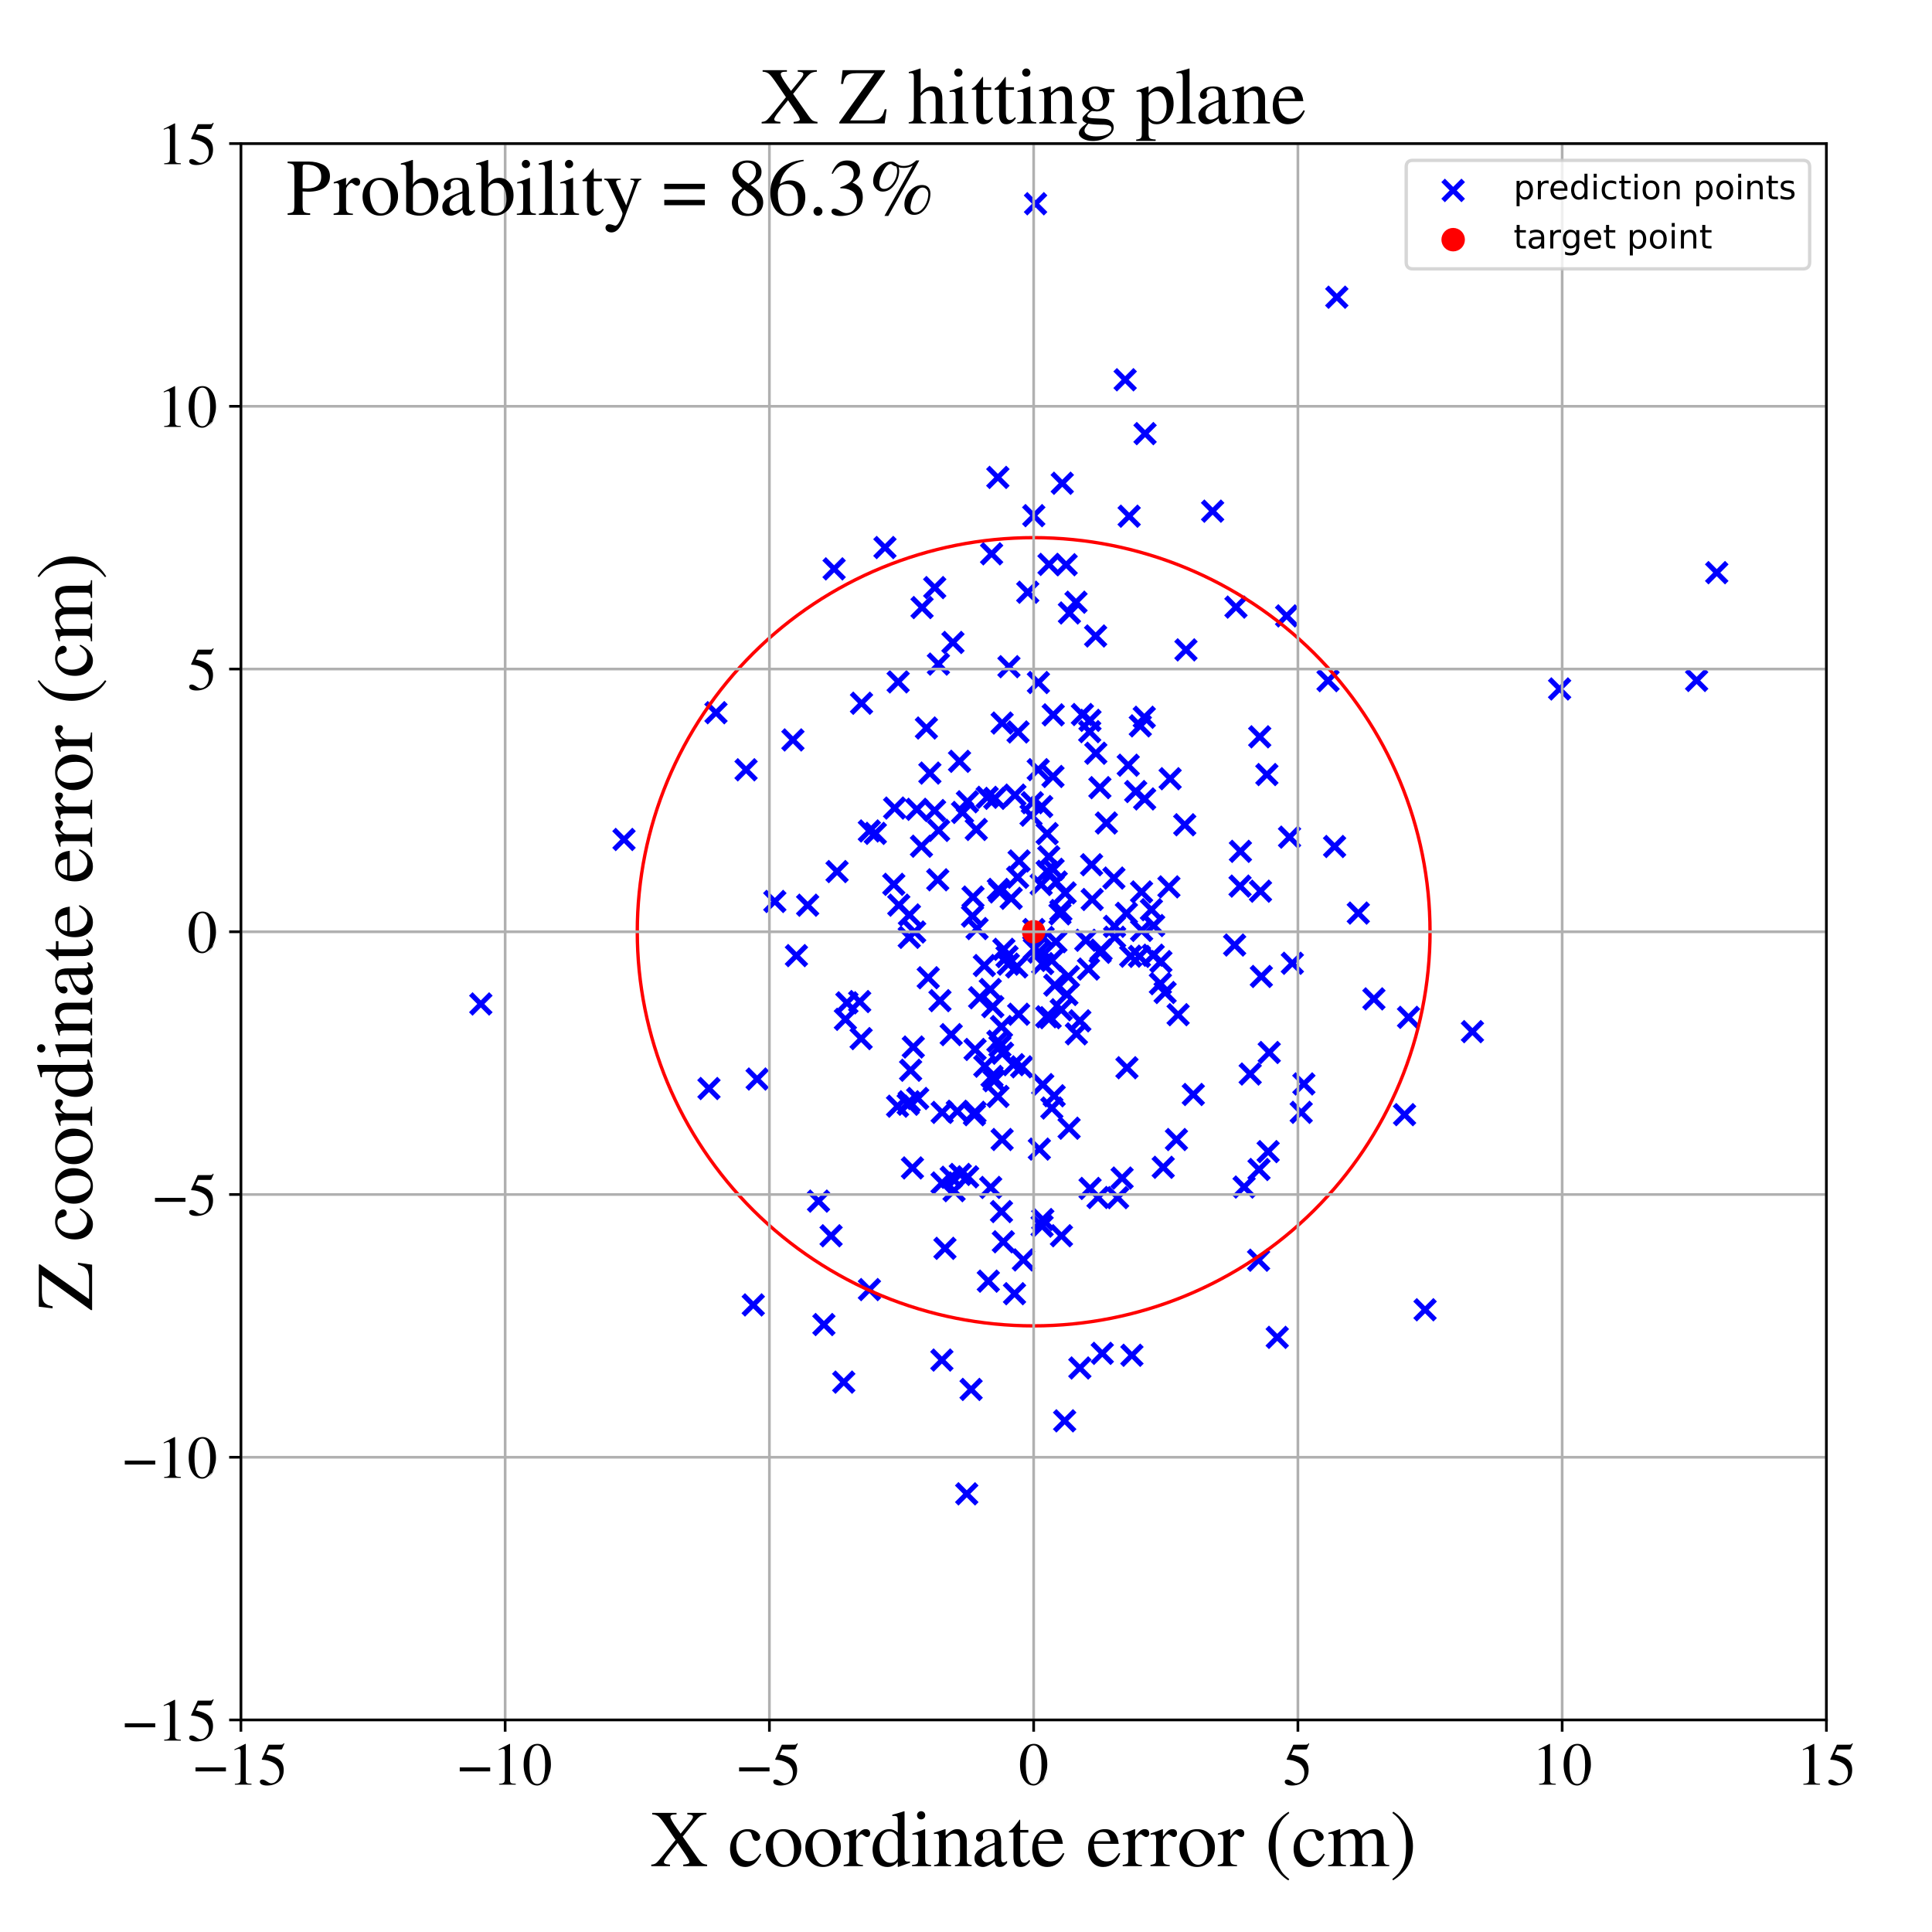 <?xml version="1.0" encoding="utf-8" standalone="no"?>
<!DOCTYPE svg PUBLIC "-//W3C//DTD SVG 1.1//EN"
  "http://www.w3.org/Graphics/SVG/1.1/DTD/svg11.dtd">
<!-- Created with matplotlib (https://matplotlib.org/) -->
<svg height="576pt" version="1.1" viewBox="0 0 576 576" width="576pt" xmlns="http://www.w3.org/2000/svg" xmlns:xlink="http://www.w3.org/1999/xlink">
 <defs>
  <style type="text/css">
*{stroke-linecap:butt;stroke-linejoin:round;}
  </style>
 </defs>
 <g id="figure_1">
  <g id="patch_1">
   <path d="M 0 576 
L 576 576 
L 576 0 
L 0 0 
z
" style="fill:#ffffff;"/>
  </g>
  <g id="axes_1">
   <g id="patch_2">
    <path d="M 71.822 512.784 
L 544.52 512.784 
L 544.52 42.802 
L 71.822 42.802 
z
" style="fill:#ffffff;"/>
   </g>
   <g id="PathCollection_1">
    <defs>
     <path d="M -3 3 
L 3 -3 
M -3 -3 
L 3 3 
" id="m560e42c61b" style="stroke:#0000ff;stroke-width:1.5;"/>
    </defs>
    <g clip-path="url(#p13db753cad)">
     <use style="fill:#0000ff;stroke:#0000ff;stroke-width:1.5;" x="310.871" xlink:href="#m560e42c61b" y="287.28"/>
     <use style="fill:#0000ff;stroke:#0000ff;stroke-width:1.5;" x="249.556" xlink:href="#m560e42c61b" y="259.847"/>
     <use style="fill:#0000ff;stroke:#0000ff;stroke-width:1.5;" x="318.536" xlink:href="#m560e42c61b" y="291.154"/>
     <use style="fill:#0000ff;stroke:#0000ff;stroke-width:1.5;" x="314.809" xlink:href="#m560e42c61b" y="280.767"/>
     <use style="fill:#0000ff;stroke:#0000ff;stroke-width:1.5;" x="240.791" xlink:href="#m560e42c61b" y="269.876"/>
     <use style="fill:#0000ff;stroke:#0000ff;stroke-width:1.5;" x="348.859" xlink:href="#m560e42c61b" y="232.163"/>
     <use style="fill:#0000ff;stroke:#0000ff;stroke-width:1.5;" x="301.469" xlink:href="#m560e42c61b" y="267.82"/>
     <use style="fill:#0000ff;stroke:#0000ff;stroke-width:1.5;" x="278.678" xlink:href="#m560e42c61b" y="175.184"/>
     <use style="fill:#0000ff;stroke:#0000ff;stroke-width:1.5;" x="267.772" xlink:href="#m560e42c61b" y="203.294"/>
     <use style="fill:#0000ff;stroke:#0000ff;stroke-width:1.5;" x="290.09" xlink:href="#m560e42c61b" y="267.445"/>
     <use style="fill:#0000ff;stroke:#0000ff;stroke-width:1.5;" x="298.894" xlink:href="#m560e42c61b" y="314.002"/>
     <use style="fill:#0000ff;stroke:#0000ff;stroke-width:1.5;" x="335.824" xlink:href="#m560e42c61b" y="272.291"/>
     <use style="fill:#0000ff;stroke:#0000ff;stroke-width:1.5;" x="395.933" xlink:href="#m560e42c61b" y="202.924"/>
     <use style="fill:#0000ff;stroke:#0000ff;stroke-width:1.5;" x="307.39" xlink:href="#m560e42c61b" y="243.038"/>
     <use style="fill:#0000ff;stroke:#0000ff;stroke-width:1.5;" x="256.306" xlink:href="#m560e42c61b" y="298.604"/>
     <use style="fill:#0000ff;stroke:#0000ff;stroke-width:1.5;" x="372.727" xlink:href="#m560e42c61b" y="320.208"/>
     <use style="fill:#0000ff;stroke:#0000ff;stroke-width:1.5;" x="280.891" xlink:href="#m560e42c61b" y="331.647"/>
     <use style="fill:#0000ff;stroke:#0000ff;stroke-width:1.5;" x="329.855" xlink:href="#m560e42c61b" y="245.367"/>
     <use style="fill:#0000ff;stroke:#0000ff;stroke-width:1.5;" x="297.495" xlink:href="#m560e42c61b" y="142.333"/>
     <use style="fill:#0000ff;stroke:#0000ff;stroke-width:1.5;" x="384.46" xlink:href="#m560e42c61b" y="249.586"/>
     <use style="fill:#0000ff;stroke:#0000ff;stroke-width:1.5;" x="293.473" xlink:href="#m560e42c61b" y="287.861"/>
     <use style="fill:#0000ff;stroke:#0000ff;stroke-width:1.5;" x="369.703" xlink:href="#m560e42c61b" y="264.179"/>
     <use style="fill:#0000ff;stroke:#0000ff;stroke-width:1.5;" x="279.772" xlink:href="#m560e42c61b" y="197.987"/>
     <use style="fill:#0000ff;stroke:#0000ff;stroke-width:1.5;" x="350.739" xlink:href="#m560e42c61b" y="339.74"/>
     <use style="fill:#0000ff;stroke:#0000ff;stroke-width:1.5;" x="303.837" xlink:href="#m560e42c61b" y="256.683"/>
     <use style="fill:#0000ff;stroke:#0000ff;stroke-width:1.5;" x="271.132" xlink:href="#m560e42c61b" y="272.772"/>
     <use style="fill:#0000ff;stroke:#0000ff;stroke-width:1.5;" x="343.274" xlink:href="#m560e42c61b" y="271.219"/>
     <use style="fill:#0000ff;stroke:#0000ff;stroke-width:1.5;" x="310.689" xlink:href="#m560e42c61b" y="365.554"/>
     <use style="fill:#0000ff;stroke:#0000ff;stroke-width:1.5;" x="334.538" xlink:href="#m560e42c61b" y="351.219"/>
     <use style="fill:#0000ff;stroke:#0000ff;stroke-width:1.5;" x="341.149" xlink:href="#m560e42c61b" y="213.843"/>
     <use style="fill:#0000ff;stroke:#0000ff;stroke-width:1.5;" x="284.442" xlink:href="#m560e42c61b" y="354.98"/>
     <use style="fill:#0000ff;stroke:#0000ff;stroke-width:1.5;" x="348.499" xlink:href="#m560e42c61b" y="264.408"/>
     <use style="fill:#0000ff;stroke:#0000ff;stroke-width:1.5;" x="276.197" xlink:href="#m560e42c61b" y="217.049"/>
     <use style="fill:#0000ff;stroke:#0000ff;stroke-width:1.5;" x="292.064" xlink:href="#m560e42c61b" y="297.468"/>
     <use style="fill:#0000ff;stroke:#0000ff;stroke-width:1.5;" x="368.088" xlink:href="#m560e42c61b" y="281.753"/>
     <use style="fill:#0000ff;stroke:#0000ff;stroke-width:1.5;" x="289.94" xlink:href="#m560e42c61b" y="273.135"/>
     <use style="fill:#0000ff;stroke:#0000ff;stroke-width:1.5;" x="143.351" xlink:href="#m560e42c61b" y="299.32"/>
     <use style="fill:#0000ff;stroke:#0000ff;stroke-width:1.5;" x="298.774" xlink:href="#m560e42c61b" y="215.567"/>
     <use style="fill:#0000ff;stroke:#0000ff;stroke-width:1.5;" x="294.656" xlink:href="#m560e42c61b" y="381.956"/>
     <use style="fill:#0000ff;stroke:#0000ff;stroke-width:1.5;" x="375.572" xlink:href="#m560e42c61b" y="219.673"/>
     <use style="fill:#0000ff;stroke:#0000ff;stroke-width:1.5;" x="302.591" xlink:href="#m560e42c61b" y="237.046"/>
     <use style="fill:#0000ff;stroke:#0000ff;stroke-width:1.5;" x="328.27" xlink:href="#m560e42c61b" y="283.256"/>
     <use style="fill:#0000ff;stroke:#0000ff;stroke-width:1.5;" x="343.811" xlink:href="#m560e42c61b" y="284.776"/>
     <use style="fill:#0000ff;stroke:#0000ff;stroke-width:1.5;" x="324.526" xlink:href="#m560e42c61b" y="288.915"/>
     <use style="fill:#0000ff;stroke:#0000ff;stroke-width:1.5;" x="328.63" xlink:href="#m560e42c61b" y="403.481"/>
     <use style="fill:#0000ff;stroke:#0000ff;stroke-width:1.5;" x="337.462" xlink:href="#m560e42c61b" y="404.056"/>
     <use style="fill:#0000ff;stroke:#0000ff;stroke-width:1.5;" x="295.241" xlink:href="#m560e42c61b" y="294.995"/>
     <use style="fill:#0000ff;stroke:#0000ff;stroke-width:1.5;" x="251.554" xlink:href="#m560e42c61b" y="412.063"/>
     <use style="fill:#0000ff;stroke:#0000ff;stroke-width:1.5;" x="273.593" xlink:href="#m560e42c61b" y="327.49"/>
     <use style="fill:#0000ff;stroke:#0000ff;stroke-width:1.5;" x="288.219" xlink:href="#m560e42c61b" y="445.366"/>
     <use style="fill:#0000ff;stroke:#0000ff;stroke-width:1.5;" x="300.801" xlink:href="#m560e42c61b" y="198.763"/>
     <use style="fill:#0000ff;stroke:#0000ff;stroke-width:1.5;" x="369.815" xlink:href="#m560e42c61b" y="253.816"/>
     <use style="fill:#0000ff;stroke:#0000ff;stroke-width:1.5;" x="361.528" xlink:href="#m560e42c61b" y="152.399"/>
     <use style="fill:#0000ff;stroke:#0000ff;stroke-width:1.5;" x="259.204" xlink:href="#m560e42c61b" y="384.471"/>
     <use style="fill:#0000ff;stroke:#0000ff;stroke-width:1.5;" x="280.854" xlink:href="#m560e42c61b" y="352.681"/>
     <use style="fill:#0000ff;stroke:#0000ff;stroke-width:1.5;" x="419.934" xlink:href="#m560e42c61b" y="303.31"/>
     <use style="fill:#0000ff;stroke:#0000ff;stroke-width:1.5;" x="312.684" xlink:href="#m560e42c61b" y="255.418"/>
     <use style="fill:#0000ff;stroke:#0000ff;stroke-width:1.5;" x="305.112" xlink:href="#m560e42c61b" y="375.628"/>
     <use style="fill:#0000ff;stroke:#0000ff;stroke-width:1.5;" x="335.453" xlink:href="#m560e42c61b" y="113.224"/>
     <use style="fill:#0000ff;stroke:#0000ff;stroke-width:1.5;" x="286.294" xlink:href="#m560e42c61b" y="350.136"/>
     <use style="fill:#0000ff;stroke:#0000ff;stroke-width:1.5;" x="297.53" xlink:href="#m560e42c61b" y="326.887"/>
     <use style="fill:#0000ff;stroke:#0000ff;stroke-width:1.5;" x="312.044" xlink:href="#m560e42c61b" y="303.141"/>
     <use style="fill:#0000ff;stroke:#0000ff;stroke-width:1.5;" x="333.204" xlink:href="#m560e42c61b" y="357.064"/>
     <use style="fill:#0000ff;stroke:#0000ff;stroke-width:1.5;" x="312.187" xlink:href="#m560e42c61b" y="248.529"/>
     <use style="fill:#0000ff;stroke:#0000ff;stroke-width:1.5;" x="368.486" xlink:href="#m560e42c61b" y="181.001"/>
     <use style="fill:#0000ff;stroke:#0000ff;stroke-width:1.5;" x="288.423" xlink:href="#m560e42c61b" y="239.035"/>
     <use style="fill:#0000ff;stroke:#0000ff;stroke-width:1.5;" x="314.009" xlink:href="#m560e42c61b" y="213.123"/>
     <use style="fill:#0000ff;stroke:#0000ff;stroke-width:1.5;" x="222.43" xlink:href="#m560e42c61b" y="229.503"/>
     <use style="fill:#0000ff;stroke:#0000ff;stroke-width:1.5;" x="325.619" xlink:href="#m560e42c61b" y="268.172"/>
     <use style="fill:#0000ff;stroke:#0000ff;stroke-width:1.5;" x="286.967" xlink:href="#m560e42c61b" y="242.217"/>
     <use style="fill:#0000ff;stroke:#0000ff;stroke-width:1.5;" x="464.978" xlink:href="#m560e42c61b" y="205.405"/>
     <use style="fill:#0000ff;stroke:#0000ff;stroke-width:1.5;" x="224.58" xlink:href="#m560e42c61b" y="389.046"/>
     <use style="fill:#0000ff;stroke:#0000ff;stroke-width:1.5;" x="245.634" xlink:href="#m560e42c61b" y="394.895"/>
     <use style="fill:#0000ff;stroke:#0000ff;stroke-width:1.5;" x="295.634" xlink:href="#m560e42c61b" y="165.114"/>
     <use style="fill:#0000ff;stroke:#0000ff;stroke-width:1.5;" x="355.769" xlink:href="#m560e42c61b" y="326.308"/>
     <use style="fill:#0000ff;stroke:#0000ff;stroke-width:1.5;" x="300.621" xlink:href="#m560e42c61b" y="287.45"/>
     <use style="fill:#0000ff;stroke:#0000ff;stroke-width:1.5;" x="418.752" xlink:href="#m560e42c61b" y="332.317"/>
     <use style="fill:#0000ff;stroke:#0000ff;stroke-width:1.5;" x="270.758" xlink:href="#m560e42c61b" y="329.221"/>
     <use style="fill:#0000ff;stroke:#0000ff;stroke-width:1.5;" x="438.988" xlink:href="#m560e42c61b" y="307.571"/>
     <use style="fill:#0000ff;stroke:#0000ff;stroke-width:1.5;" x="248.68" xlink:href="#m560e42c61b" y="169.605"/>
     <use style="fill:#0000ff;stroke:#0000ff;stroke-width:1.5;" x="347.36" xlink:href="#m560e42c61b" y="295.905"/>
     <use style="fill:#0000ff;stroke:#0000ff;stroke-width:1.5;" x="339.966" xlink:href="#m560e42c61b" y="216.408"/>
     <use style="fill:#0000ff;stroke:#0000ff;stroke-width:1.5;" x="343.946" xlink:href="#m560e42c61b" y="275.94"/>
     <use style="fill:#0000ff;stroke:#0000ff;stroke-width:1.5;" x="290.504" xlink:href="#m560e42c61b" y="332.337"/>
     <use style="fill:#0000ff;stroke:#0000ff;stroke-width:1.5;" x="317.552" xlink:href="#m560e42c61b" y="266.211"/>
     <use style="fill:#0000ff;stroke:#0000ff;stroke-width:1.5;" x="388.732" xlink:href="#m560e42c61b" y="323.16"/>
     <use style="fill:#0000ff;stroke:#0000ff;stroke-width:1.5;" x="278.633" xlink:href="#m560e42c61b" y="241.655"/>
     <use style="fill:#0000ff;stroke:#0000ff;stroke-width:1.5;" x="376.055" xlink:href="#m560e42c61b" y="291.121"/>
     <use style="fill:#0000ff;stroke:#0000ff;stroke-width:1.5;" x="283.59" xlink:href="#m560e42c61b" y="308.458"/>
     <use style="fill:#0000ff;stroke:#0000ff;stroke-width:1.5;" x="225.728" xlink:href="#m560e42c61b" y="321.702"/>
     <use style="fill:#0000ff;stroke:#0000ff;stroke-width:1.5;" x="375.36" xlink:href="#m560e42c61b" y="348.674"/>
     <use style="fill:#0000ff;stroke:#0000ff;stroke-width:1.5;" x="211.371" xlink:href="#m560e42c61b" y="324.529"/>
     <use style="fill:#0000ff;stroke:#0000ff;stroke-width:1.5;" x="313.588" xlink:href="#m560e42c61b" y="330.346"/>
     <use style="fill:#0000ff;stroke:#0000ff;stroke-width:1.5;" x="260.972" xlink:href="#m560e42c61b" y="248.456"/>
     <use style="fill:#0000ff;stroke:#0000ff;stroke-width:1.5;" x="256.732" xlink:href="#m560e42c61b" y="309.644"/>
     <use style="fill:#0000ff;stroke:#0000ff;stroke-width:1.5;" x="285.413" xlink:href="#m560e42c61b" y="331.304"/>
     <use style="fill:#0000ff;stroke:#0000ff;stroke-width:1.5;" x="378.081" xlink:href="#m560e42c61b" y="343.34"/>
     <use style="fill:#0000ff;stroke:#0000ff;stroke-width:1.5;" x="340.339" xlink:href="#m560e42c61b" y="265.917"/>
     <use style="fill:#0000ff;stroke:#0000ff;stroke-width:1.5;" x="351.243" xlink:href="#m560e42c61b" y="302.513"/>
     <use style="fill:#0000ff;stroke:#0000ff;stroke-width:1.5;" x="299.132" xlink:href="#m560e42c61b" y="370.22"/>
     <use style="fill:#0000ff;stroke:#0000ff;stroke-width:1.5;" x="303.705" xlink:href="#m560e42c61b" y="302.383"/>
     <use style="fill:#0000ff;stroke:#0000ff;stroke-width:1.5;" x="383.587" xlink:href="#m560e42c61b" y="183.622"/>
     <use style="fill:#0000ff;stroke:#0000ff;stroke-width:1.5;" x="336.644" xlink:href="#m560e42c61b" y="153.9"/>
     <use style="fill:#0000ff;stroke:#0000ff;stroke-width:1.5;" x="295.762" xlink:href="#m560e42c61b" y="320.917"/>
     <use style="fill:#0000ff;stroke:#0000ff;stroke-width:1.5;" x="236.4" xlink:href="#m560e42c61b" y="220.601"/>
     <use style="fill:#0000ff;stroke:#0000ff;stroke-width:1.5;" x="310.408" xlink:href="#m560e42c61b" y="263.707"/>
     <use style="fill:#0000ff;stroke:#0000ff;stroke-width:1.5;" x="308.206" xlink:href="#m560e42c61b" y="153.736"/>
     <use style="fill:#0000ff;stroke:#0000ff;stroke-width:1.5;" x="397.892" xlink:href="#m560e42c61b" y="252.372"/>
     <use style="fill:#0000ff;stroke:#0000ff;stroke-width:1.5;" x="271.077" xlink:href="#m560e42c61b" y="279.46"/>
     <use style="fill:#0000ff;stroke:#0000ff;stroke-width:1.5;" x="341.259" xlink:href="#m560e42c61b" y="238.193"/>
     <use style="fill:#0000ff;stroke:#0000ff;stroke-width:1.5;" x="302.154" xlink:href="#m560e42c61b" y="317.416"/>
     <use style="fill:#0000ff;stroke:#0000ff;stroke-width:1.5;" x="244.033" xlink:href="#m560e42c61b" y="358.098"/>
     <use style="fill:#0000ff;stroke:#0000ff;stroke-width:1.5;" x="322.706" xlink:href="#m560e42c61b" y="213.025"/>
     <use style="fill:#0000ff;stroke:#0000ff;stroke-width:1.5;" x="296.578" xlink:href="#m560e42c61b" y="238.015"/>
     <use style="fill:#0000ff;stroke:#0000ff;stroke-width:1.5;" x="380.794" xlink:href="#m560e42c61b" y="398.716"/>
     <use style="fill:#0000ff;stroke:#0000ff;stroke-width:1.5;" x="332.097" xlink:href="#m560e42c61b" y="261.785"/>
     <use style="fill:#0000ff;stroke:#0000ff;stroke-width:1.5;" x="299.289" xlink:href="#m560e42c61b" y="283.026"/>
     <use style="fill:#0000ff;stroke:#0000ff;stroke-width:1.5;" x="387.94" xlink:href="#m560e42c61b" y="331.632"/>
     <use style="fill:#0000ff;stroke:#0000ff;stroke-width:1.5;" x="271.487" xlink:href="#m560e42c61b" y="319.08"/>
     <use style="fill:#0000ff;stroke:#0000ff;stroke-width:1.5;" x="318.736" xlink:href="#m560e42c61b" y="336.36"/>
     <use style="fill:#0000ff;stroke:#0000ff;stroke-width:1.5;" x="281.724" xlink:href="#m560e42c61b" y="372.175"/>
     <use style="fill:#0000ff;stroke:#0000ff;stroke-width:1.5;" x="375.8" xlink:href="#m560e42c61b" y="265.696"/>
     <use style="fill:#0000ff;stroke:#0000ff;stroke-width:1.5;" x="272.699" xlink:href="#m560e42c61b" y="277.86"/>
     <use style="fill:#0000ff;stroke:#0000ff;stroke-width:1.5;" x="279.58" xlink:href="#m560e42c61b" y="262.298"/>
     <use style="fill:#0000ff;stroke:#0000ff;stroke-width:1.5;" x="304.585" xlink:href="#m560e42c61b" y="318.059"/>
     <use style="fill:#0000ff;stroke:#0000ff;stroke-width:1.5;" x="353.215" xlink:href="#m560e42c61b" y="245.894"/>
     <use style="fill:#0000ff;stroke:#0000ff;stroke-width:1.5;" x="317.414" xlink:href="#m560e42c61b" y="423.602"/>
     <use style="fill:#0000ff;stroke:#0000ff;stroke-width:1.5;" x="313.96" xlink:href="#m560e42c61b" y="259.171"/>
     <use style="fill:#0000ff;stroke:#0000ff;stroke-width:1.5;" x="312.747" xlink:href="#m560e42c61b" y="168.268"/>
     <use style="fill:#0000ff;stroke:#0000ff;stroke-width:1.5;" x="308.739" xlink:href="#m560e42c61b" y="60.742"/>
     <use style="fill:#0000ff;stroke:#0000ff;stroke-width:1.5;" x="337.096" xlink:href="#m560e42c61b" y="285.077"/>
     <use style="fill:#0000ff;stroke:#0000ff;stroke-width:1.5;" x="346.799" xlink:href="#m560e42c61b" y="348.019"/>
     <use style="fill:#0000ff;stroke:#0000ff;stroke-width:1.5;" x="288.494" xlink:href="#m560e42c61b" y="350.862"/>
     <use style="fill:#0000ff;stroke:#0000ff;stroke-width:1.5;" x="307.773" xlink:href="#m560e42c61b" y="239.317"/>
     <use style="fill:#0000ff;stroke:#0000ff;stroke-width:1.5;" x="340.356" xlink:href="#m560e42c61b" y="277.389"/>
     <use style="fill:#0000ff;stroke:#0000ff;stroke-width:1.5;" x="312.193" xlink:href="#m560e42c61b" y="259.778"/>
     <use style="fill:#0000ff;stroke:#0000ff;stroke-width:1.5;" x="213.462" xlink:href="#m560e42c61b" y="212.485"/>
     <use style="fill:#0000ff;stroke:#0000ff;stroke-width:1.5;" x="339.707" xlink:href="#m560e42c61b" y="285.138"/>
     <use style="fill:#0000ff;stroke:#0000ff;stroke-width:1.5;" x="289.519" xlink:href="#m560e42c61b" y="414.237"/>
     <use style="fill:#0000ff;stroke:#0000ff;stroke-width:1.5;" x="338.593" xlink:href="#m560e42c61b" y="235.99"/>
     <use style="fill:#0000ff;stroke:#0000ff;stroke-width:1.5;" x="267.963" xlink:href="#m560e42c61b" y="269.861"/>
     <use style="fill:#0000ff;stroke:#0000ff;stroke-width:1.5;" x="295.985" xlink:href="#m560e42c61b" y="300.114"/>
     <use style="fill:#0000ff;stroke:#0000ff;stroke-width:1.5;" x="266.723" xlink:href="#m560e42c61b" y="240.913"/>
     <use style="fill:#0000ff;stroke:#0000ff;stroke-width:1.5;" x="317.858" xlink:href="#m560e42c61b" y="168.364"/>
     <use style="fill:#0000ff;stroke:#0000ff;stroke-width:1.5;" x="341.381" xlink:href="#m560e42c61b" y="129.277"/>
     <use style="fill:#0000ff;stroke:#0000ff;stroke-width:1.5;" x="272.287" xlink:href="#m560e42c61b" y="312.157"/>
     <use style="fill:#0000ff;stroke:#0000ff;stroke-width:1.5;" x="385.295" xlink:href="#m560e42c61b" y="287.19"/>
     <use style="fill:#0000ff;stroke:#0000ff;stroke-width:1.5;" x="325.442" xlink:href="#m560e42c61b" y="257.812"/>
     <use style="fill:#0000ff;stroke:#0000ff;stroke-width:1.5;" x="321.939" xlink:href="#m560e42c61b" y="304.344"/>
     <use style="fill:#0000ff;stroke:#0000ff;stroke-width:1.5;" x="273.342" xlink:href="#m560e42c61b" y="241.289"/>
     <use style="fill:#0000ff;stroke:#0000ff;stroke-width:1.5;" x="280.81" xlink:href="#m560e42c61b" y="405.487"/>
     <use style="fill:#0000ff;stroke:#0000ff;stroke-width:1.5;" x="252.496" xlink:href="#m560e42c61b" y="298.977"/>
     <use style="fill:#0000ff;stroke:#0000ff;stroke-width:1.5;" x="308.364" xlink:href="#m560e42c61b" y="282.87"/>
     <use style="fill:#0000ff;stroke:#0000ff;stroke-width:1.5;" x="266.469" xlink:href="#m560e42c61b" y="263.656"/>
     <use style="fill:#0000ff;stroke:#0000ff;stroke-width:1.5;" x="293.604" xlink:href="#m560e42c61b" y="317.875"/>
     <use style="fill:#0000ff;stroke:#0000ff;stroke-width:1.5;" x="316.015" xlink:href="#m560e42c61b" y="272.457"/>
     <use style="fill:#0000ff;stroke:#0000ff;stroke-width:1.5;" x="303.392" xlink:href="#m560e42c61b" y="261.562"/>
     <use style="fill:#0000ff;stroke:#0000ff;stroke-width:1.5;" x="316.286" xlink:href="#m560e42c61b" y="271.465"/>
     <use style="fill:#0000ff;stroke:#0000ff;stroke-width:1.5;" x="327.36" xlink:href="#m560e42c61b" y="357.019"/>
     <use style="fill:#0000ff;stroke:#0000ff;stroke-width:1.5;" x="310.883" xlink:href="#m560e42c61b" y="323.359"/>
     <use style="fill:#0000ff;stroke:#0000ff;stroke-width:1.5;" x="298.044" xlink:href="#m560e42c61b" y="265.918"/>
     <use style="fill:#0000ff;stroke:#0000ff;stroke-width:1.5;" x="252.043" xlink:href="#m560e42c61b" y="303.903"/>
     <use style="fill:#0000ff;stroke:#0000ff;stroke-width:1.5;" x="346.11" xlink:href="#m560e42c61b" y="286.677"/>
     <use style="fill:#0000ff;stroke:#0000ff;stroke-width:1.5;" x="327.977" xlink:href="#m560e42c61b" y="283.916"/>
     <use style="fill:#0000ff;stroke:#0000ff;stroke-width:1.5;" x="320.796" xlink:href="#m560e42c61b" y="179.544"/>
     <use style="fill:#0000ff;stroke:#0000ff;stroke-width:1.5;" x="277.232" xlink:href="#m560e42c61b" y="230.487"/>
     <use style="fill:#0000ff;stroke:#0000ff;stroke-width:1.5;" x="186.04" xlink:href="#m560e42c61b" y="250.278"/>
     <use style="fill:#0000ff;stroke:#0000ff;stroke-width:1.5;" x="247.779" xlink:href="#m560e42c61b" y="368.429"/>
     <use style="fill:#0000ff;stroke:#0000ff;stroke-width:1.5;" x="306.409" xlink:href="#m560e42c61b" y="176.568"/>
     <use style="fill:#0000ff;stroke:#0000ff;stroke-width:1.5;" x="310.894" xlink:href="#m560e42c61b" y="363.592"/>
     <use style="fill:#0000ff;stroke:#0000ff;stroke-width:1.5;" x="336.369" xlink:href="#m560e42c61b" y="228.138"/>
     <use style="fill:#0000ff;stroke:#0000ff;stroke-width:1.5;" x="300.232" xlink:href="#m560e42c61b" y="285.209"/>
     <use style="fill:#0000ff;stroke:#0000ff;stroke-width:1.5;" x="323.712" xlink:href="#m560e42c61b" y="280.333"/>
     <use style="fill:#0000ff;stroke:#0000ff;stroke-width:1.5;" x="398.552" xlink:href="#m560e42c61b" y="88.611"/>
     <use style="fill:#0000ff;stroke:#0000ff;stroke-width:1.5;" x="259.184" xlink:href="#m560e42c61b" y="247.737"/>
     <use style="fill:#0000ff;stroke:#0000ff;stroke-width:1.5;" x="324.987" xlink:href="#m560e42c61b" y="354.313"/>
     <use style="fill:#0000ff;stroke:#0000ff;stroke-width:1.5;" x="316.704" xlink:href="#m560e42c61b" y="144.079"/>
     <use style="fill:#0000ff;stroke:#0000ff;stroke-width:1.5;" x="263.839" xlink:href="#m560e42c61b" y="163.24"/>
     <use style="fill:#0000ff;stroke:#0000ff;stroke-width:1.5;" x="505.83" xlink:href="#m560e42c61b" y="202.865"/>
     <use style="fill:#0000ff;stroke:#0000ff;stroke-width:1.5;" x="313.932" xlink:href="#m560e42c61b" y="231.494"/>
     <use style="fill:#0000ff;stroke:#0000ff;stroke-width:1.5;" x="303.113" xlink:href="#m560e42c61b" y="288.275"/>
     <use style="fill:#0000ff;stroke:#0000ff;stroke-width:1.5;" x="313.093" xlink:href="#m560e42c61b" y="303.406"/>
     <use style="fill:#0000ff;stroke:#0000ff;stroke-width:1.5;" x="320.915" xlink:href="#m560e42c61b" y="308.223"/>
     <use style="fill:#0000ff;stroke:#0000ff;stroke-width:1.5;" x="274.721" xlink:href="#m560e42c61b" y="252.289"/>
     <use style="fill:#0000ff;stroke:#0000ff;stroke-width:1.5;" x="297.51" xlink:href="#m560e42c61b" y="310.455"/>
     <use style="fill:#0000ff;stroke:#0000ff;stroke-width:1.5;" x="318.08" xlink:href="#m560e42c61b" y="296.491"/>
     <use style="fill:#0000ff;stroke:#0000ff;stroke-width:1.5;" x="314.29" xlink:href="#m560e42c61b" y="326.684"/>
     <use style="fill:#0000ff;stroke:#0000ff;stroke-width:1.5;" x="310.57" xlink:href="#m560e42c61b" y="240.463"/>
     <use style="fill:#0000ff;stroke:#0000ff;stroke-width:1.5;" x="370.911" xlink:href="#m560e42c61b" y="353.898"/>
     <use style="fill:#0000ff;stroke:#0000ff;stroke-width:1.5;" x="309.533" xlink:href="#m560e42c61b" y="229.461"/>
     <use style="fill:#0000ff;stroke:#0000ff;stroke-width:1.5;" x="345.954" xlink:href="#m560e42c61b" y="293.272"/>
     <use style="fill:#0000ff;stroke:#0000ff;stroke-width:1.5;" x="424.867" xlink:href="#m560e42c61b" y="390.491"/>
     <use style="fill:#0000ff;stroke:#0000ff;stroke-width:1.5;" x="511.822" xlink:href="#m560e42c61b" y="170.731"/>
     <use style="fill:#0000ff;stroke:#0000ff;stroke-width:1.5;" x="353.578" xlink:href="#m560e42c61b" y="193.755"/>
     <use style="fill:#0000ff;stroke:#0000ff;stroke-width:1.5;" x="298.771" xlink:href="#m560e42c61b" y="339.725"/>
     <use style="fill:#0000ff;stroke:#0000ff;stroke-width:1.5;" x="378.406" xlink:href="#m560e42c61b" y="313.785"/>
     <use style="fill:#0000ff;stroke:#0000ff;stroke-width:1.5;" x="321.944" xlink:href="#m560e42c61b" y="407.849"/>
     <use style="fill:#0000ff;stroke:#0000ff;stroke-width:1.5;" x="283.598" xlink:href="#m560e42c61b" y="350.983"/>
     <use style="fill:#0000ff;stroke:#0000ff;stroke-width:1.5;" x="272.037" xlink:href="#m560e42c61b" y="348.199"/>
     <use style="fill:#0000ff;stroke:#0000ff;stroke-width:1.5;" x="309.731" xlink:href="#m560e42c61b" y="283.848"/>
     <use style="fill:#0000ff;stroke:#0000ff;stroke-width:1.5;" x="327.917" xlink:href="#m560e42c61b" y="234.828"/>
     <use style="fill:#0000ff;stroke:#0000ff;stroke-width:1.5;" x="326.648" xlink:href="#m560e42c61b" y="189.61"/>
     <use style="fill:#0000ff;stroke:#0000ff;stroke-width:1.5;" x="326.702" xlink:href="#m560e42c61b" y="224.567"/>
     <use style="fill:#0000ff;stroke:#0000ff;stroke-width:1.5;" x="313.559" xlink:href="#m560e42c61b" y="286.348"/>
     <use style="fill:#0000ff;stroke:#0000ff;stroke-width:1.5;" x="404.958" xlink:href="#m560e42c61b" y="272.223"/>
     <use style="fill:#0000ff;stroke:#0000ff;stroke-width:1.5;" x="279.836" xlink:href="#m560e42c61b" y="247.575"/>
     <use style="fill:#0000ff;stroke:#0000ff;stroke-width:1.5;" x="314.475" xlink:href="#m560e42c61b" y="293.709"/>
     <use style="fill:#0000ff;stroke:#0000ff;stroke-width:1.5;" x="290.703" xlink:href="#m560e42c61b" y="312.878"/>
     <use style="fill:#0000ff;stroke:#0000ff;stroke-width:1.5;" x="316.387" xlink:href="#m560e42c61b" y="301.045"/>
     <use style="fill:#0000ff;stroke:#0000ff;stroke-width:1.5;" x="377.7" xlink:href="#m560e42c61b" y="230.921"/>
     <use style="fill:#0000ff;stroke:#0000ff;stroke-width:1.5;" x="314.901" xlink:href="#m560e42c61b" y="262.963"/>
     <use style="fill:#0000ff;stroke:#0000ff;stroke-width:1.5;" x="298.578" xlink:href="#m560e42c61b" y="361.218"/>
     <use style="fill:#0000ff;stroke:#0000ff;stroke-width:1.5;" x="303.516" xlink:href="#m560e42c61b" y="218.225"/>
     <use style="fill:#0000ff;stroke:#0000ff;stroke-width:1.5;" x="298.579" xlink:href="#m560e42c61b" y="306.06"/>
     <use style="fill:#0000ff;stroke:#0000ff;stroke-width:1.5;" x="267.594" xlink:href="#m560e42c61b" y="329.8"/>
     <use style="fill:#0000ff;stroke:#0000ff;stroke-width:1.5;" x="290.68" xlink:href="#m560e42c61b" y="331.61"/>
     <use style="fill:#0000ff;stroke:#0000ff;stroke-width:1.5;" x="298.111" xlink:href="#m560e42c61b" y="311.945"/>
     <use style="fill:#0000ff;stroke:#0000ff;stroke-width:1.5;" x="309.592" xlink:href="#m560e42c61b" y="203.487"/>
     <use style="fill:#0000ff;stroke:#0000ff;stroke-width:1.5;" x="332.28" xlink:href="#m560e42c61b" y="276.182"/>
     <use style="fill:#0000ff;stroke:#0000ff;stroke-width:1.5;" x="324.963" xlink:href="#m560e42c61b" y="214.763"/>
     <use style="fill:#0000ff;stroke:#0000ff;stroke-width:1.5;" x="335.985" xlink:href="#m560e42c61b" y="318.335"/>
     <use style="fill:#0000ff;stroke:#0000ff;stroke-width:1.5;" x="308.215" xlink:href="#m560e42c61b" y="277.12"/>
     <use style="fill:#0000ff;stroke:#0000ff;stroke-width:1.5;" x="271.065" xlink:href="#m560e42c61b" y="328.481"/>
     <use style="fill:#0000ff;stroke:#0000ff;stroke-width:1.5;" x="256.855" xlink:href="#m560e42c61b" y="209.662"/>
     <use style="fill:#0000ff;stroke:#0000ff;stroke-width:1.5;" x="311.002" xlink:href="#m560e42c61b" y="279.493"/>
     <use style="fill:#0000ff;stroke:#0000ff;stroke-width:1.5;" x="409.612" xlink:href="#m560e42c61b" y="297.804"/>
     <use style="fill:#0000ff;stroke:#0000ff;stroke-width:1.5;" x="274.901" xlink:href="#m560e42c61b" y="181.136"/>
     <use style="fill:#0000ff;stroke:#0000ff;stroke-width:1.5;" x="295.362" xlink:href="#m560e42c61b" y="354.016"/>
     <use style="fill:#0000ff;stroke:#0000ff;stroke-width:1.5;" x="286.073" xlink:href="#m560e42c61b" y="226.98"/>
     <use style="fill:#0000ff;stroke:#0000ff;stroke-width:1.5;" x="291.062" xlink:href="#m560e42c61b" y="247.295"/>
     <use style="fill:#0000ff;stroke:#0000ff;stroke-width:1.5;" x="318.833" xlink:href="#m560e42c61b" y="182.748"/>
     <use style="fill:#0000ff;stroke:#0000ff;stroke-width:1.5;" x="302.465" xlink:href="#m560e42c61b" y="385.698"/>
     <use style="fill:#0000ff;stroke:#0000ff;stroke-width:1.5;" x="294.316" xlink:href="#m560e42c61b" y="237.71"/>
     <use style="fill:#0000ff;stroke:#0000ff;stroke-width:1.5;" x="291.295" xlink:href="#m560e42c61b" y="276.837"/>
     <use style="fill:#0000ff;stroke:#0000ff;stroke-width:1.5;" x="332.317" xlink:href="#m560e42c61b" y="279.43"/>
     <use style="fill:#0000ff;stroke:#0000ff;stroke-width:1.5;" x="237.447" xlink:href="#m560e42c61b" y="284.903"/>
     <use style="fill:#0000ff;stroke:#0000ff;stroke-width:1.5;" x="324.88" xlink:href="#m560e42c61b" y="218.13"/>
     <use style="fill:#0000ff;stroke:#0000ff;stroke-width:1.5;" x="280.237" xlink:href="#m560e42c61b" y="298.33"/>
     <use style="fill:#0000ff;stroke:#0000ff;stroke-width:1.5;" x="284.104" xlink:href="#m560e42c61b" y="191.541"/>
     <use style="fill:#0000ff;stroke:#0000ff;stroke-width:1.5;" x="375.227" xlink:href="#m560e42c61b" y="375.714"/>
     <use style="fill:#0000ff;stroke:#0000ff;stroke-width:1.5;" x="296.367" xlink:href="#m560e42c61b" y="322.202"/>
     <use style="fill:#0000ff;stroke:#0000ff;stroke-width:1.5;" x="999.54" xlink:href="#m560e42c61b" y="443.439"/>
     <use style="fill:#0000ff;stroke:#0000ff;stroke-width:1.5;" x="231.004" xlink:href="#m560e42c61b" y="268.757"/>
     <use style="fill:#0000ff;stroke:#0000ff;stroke-width:1.5;" x="276.742" xlink:href="#m560e42c61b" y="291.499"/>
     <use style="fill:#0000ff;stroke:#0000ff;stroke-width:1.5;" x="309.868" xlink:href="#m560e42c61b" y="342.59"/>
     <use style="fill:#0000ff;stroke:#0000ff;stroke-width:1.5;" x="316.46" xlink:href="#m560e42c61b" y="368.422"/>
     <use style="fill:#0000ff;stroke:#0000ff;stroke-width:1.5;" x="997.241" xlink:href="#m560e42c61b" y="323.266"/>
     <use style="fill:#0000ff;stroke:#0000ff;stroke-width:1.5;" x="297.648" xlink:href="#m560e42c61b" y="265.157"/>
    </g>
   </g>
   <g id="PathCollection_2">
    <defs>
     <path d="M 0 3 
C 0.796 3 1.559 2.684 2.121 2.121 
C 2.684 1.559 3 0.796 3 0 
C 3 -0.796 2.684 -1.559 2.121 -2.121 
C 1.559 -2.684 0.796 -3 0 -3 
C -0.796 -3 -1.559 -2.684 -2.121 -2.121 
C -2.684 -1.559 -3 -0.796 -3 0 
C -3 0.796 -2.684 1.559 -2.121 2.121 
C -1.559 2.684 -0.796 3 0 3 
z
" id="m4a27ec257e" style="stroke:#ff0000;"/>
    </defs>
    <g clip-path="url(#p13db753cad)">
     <use style="fill:#ff0000;stroke:#ff0000;" x="308.171" xlink:href="#m4a27ec257e" y="277.793"/>
    </g>
   </g>
   <g id="patch_3">
    <path clip-path="url(#p13db753cad)" d="M 308.171 395.288 
C 339.511 395.288 369.572 382.908 391.733 360.875 
C 413.894 338.841 426.346 308.953 426.346 277.793 
C 426.346 246.633 413.894 216.745 391.733 194.711 
C 369.572 172.677 339.511 160.297 308.171 160.297 
C 276.831 160.297 246.77 172.677 224.609 194.711 
C 202.448 216.745 189.997 246.633 189.997 277.793 
C 189.997 308.953 202.448 338.841 224.609 360.875 
C 246.77 382.908 276.831 395.288 308.171 395.288 
z
" style="fill:none;stroke:#ff0000;stroke-linejoin:miter;"/>
   </g>
   <g id="matplotlib.axis_1">
    <g id="xtick_1">
     <g id="line2d_1">
      <path clip-path="url(#p13db753cad)" d="M 71.822 512.784 
L 71.822 42.802 
" style="fill:none;stroke:#b0b0b0;stroke-linecap:square;stroke-width:0.8;"/>
     </g>
     <g id="line2d_2">
      <defs>
       <path d="M 0 0 
L 0 3.5 
" id="m3900fbf0c8" style="stroke:#000000;stroke-width:0.8;"/>
      </defs>
      <g>
       <use style="stroke:#000000;stroke-width:0.8;" x="71.822" xlink:href="#m3900fbf0c8" y="512.784"/>
      </g>
     </g>
     <g id="text_1">
      <!-- −15 -->
      <defs>
       <path d="M 3 22 
L 3 28.594 
L 53.406 28.594 
L 53.406 22 
z
" id="FreeSerif-8722"/>
       <path d="M 18.297 59.297 
Q 16.5 59.297 11.094 57.094 
L 11.094 58.5 
L 29.094 67.594 
L 29.906 67.406 
L 29.906 7.406 
Q 29.906 3.797 31.703 2.688 
Q 33.5 1.594 39.406 1.5 
L 39.406 0 
L 11.797 0 
L 11.797 1.5 
Q 17.406 1.703 19.344 3.141 
Q 21.297 4.594 21.297 9.297 
L 21.297 54.594 
Q 21.297 59.297 18.297 59.297 
z
" id="FreeSerif-49"/>
       <path d="M 35.703 19.406 
Q 35.703 24.703 33.344 28.797 
Q 31 32.906 27.641 35.156 
Q 24.297 37.406 20.141 38.844 
Q 16 40.297 12.953 40.75 
Q 9.906 41.203 7.594 41.203 
Q 6.406 41.203 6.406 42 
Q 6.406 42.297 6.5 42.5 
L 17.406 66.203 
L 38.297 66.203 
Q 39.906 66.203 40.844 66.703 
Q 41.797 67.203 42.906 68.797 
L 43.797 68.094 
L 40 59.203 
Q 39.594 58.297 37.703 58.297 
L 18.094 58.297 
L 13.906 49.797 
Q 28.5 47.203 35.594 41.344 
Q 42.703 35.5 42.703 24.203 
Q 42.703 18.297 40.844 13.688 
Q 39 9.094 36.141 6.297 
Q 33.297 3.5 29.547 1.703 
Q 25.797 -0.094 22.344 -0.75 
Q 18.906 -1.406 15.406 -1.406 
Q 9.797 -1.406 6.5 0.25 
Q 3.203 1.906 3.203 4.797 
Q 3.203 8.5 7.5 8.5 
Q 10.297 8.5 14.75 5.391 
Q 19.203 2.297 21.797 2.297 
Q 27.703 2.297 31.703 7.25 
Q 35.703 12.203 35.703 19.406 
z
" id="FreeSerif-53"/>
      </defs>
      <g transform="translate(57.746 532.077)scale(0.18 -0.18)">
       <use xlink:href="#FreeSerif-8722"/>
       <use x="56.4" xlink:href="#FreeSerif-49"/>
       <use x="106.4" xlink:href="#FreeSerif-53"/>
      </g>
     </g>
    </g>
    <g id="xtick_2">
     <g id="line2d_3">
      <path clip-path="url(#p13db753cad)" d="M 150.605 512.784 
L 150.605 42.802 
" style="fill:none;stroke:#b0b0b0;stroke-linecap:square;stroke-width:0.8;"/>
     </g>
     <g id="line2d_4">
      <g>
       <use style="stroke:#000000;stroke-width:0.8;" x="150.605" xlink:href="#m3900fbf0c8" y="512.784"/>
      </g>
     </g>
     <g id="text_2">
      <!-- −10 -->
      <defs>
       <path d="M 47.594 17.797 
Q 35.203 -1.406 25 -1.406 
Q 14.797 -1.406 8.594 8.391 
Q 2.406 18.203 2.406 33.594 
Q 2.406 48.094 8.594 57.844 
Q 14.797 67.594 25.406 67.594 
Q 35.203 67.594 41.391 58 
Q 47.594 48.406 47.594 33 
Q 47.594 17.797 35.203 -1.406 
z
M 25.094 65 
Q 12 65 12 32.703 
Q 12 1.203 25 1.203 
Q 38 1.203 38 32.797 
Q 38 48.5 34.703 56.75 
Q 31.406 65 25.094 65 
z
" id="FreeSerif-48"/>
      </defs>
      <g transform="translate(136.529 532.077)scale(0.18 -0.18)">
       <use xlink:href="#FreeSerif-8722"/>
       <use x="56.4" xlink:href="#FreeSerif-49"/>
       <use x="106.4" xlink:href="#FreeSerif-48"/>
      </g>
     </g>
    </g>
    <g id="xtick_3">
     <g id="line2d_5">
      <path clip-path="url(#p13db753cad)" d="M 229.388 512.784 
L 229.388 42.802 
" style="fill:none;stroke:#b0b0b0;stroke-linecap:square;stroke-width:0.8;"/>
     </g>
     <g id="line2d_6">
      <g>
       <use style="stroke:#000000;stroke-width:0.8;" x="229.388" xlink:href="#m3900fbf0c8" y="512.784"/>
      </g>
     </g>
     <g id="text_3">
      <!-- −5 -->
      <g transform="translate(219.812 532.077)scale(0.18 -0.18)">
       <use xlink:href="#FreeSerif-8722"/>
       <use x="56.4" xlink:href="#FreeSerif-53"/>
      </g>
     </g>
    </g>
    <g id="xtick_4">
     <g id="line2d_7">
      <path clip-path="url(#p13db753cad)" d="M 308.171 512.784 
L 308.171 42.802 
" style="fill:none;stroke:#b0b0b0;stroke-linecap:square;stroke-width:0.8;"/>
     </g>
     <g id="line2d_8">
      <g>
       <use style="stroke:#000000;stroke-width:0.8;" x="308.171" xlink:href="#m3900fbf0c8" y="512.784"/>
      </g>
     </g>
     <g id="text_4">
      <!-- 0 -->
      <g transform="translate(303.671 532.077)scale(0.18 -0.18)">
       <use xlink:href="#FreeSerif-48"/>
      </g>
     </g>
    </g>
    <g id="xtick_5">
     <g id="line2d_9">
      <path clip-path="url(#p13db753cad)" d="M 386.954 512.784 
L 386.954 42.802 
" style="fill:none;stroke:#b0b0b0;stroke-linecap:square;stroke-width:0.8;"/>
     </g>
     <g id="line2d_10">
      <g>
       <use style="stroke:#000000;stroke-width:0.8;" x="386.954" xlink:href="#m3900fbf0c8" y="512.784"/>
      </g>
     </g>
     <g id="text_5">
      <!-- 5 -->
      <g transform="translate(382.454 532.077)scale(0.18 -0.18)">
       <use xlink:href="#FreeSerif-53"/>
      </g>
     </g>
    </g>
    <g id="xtick_6">
     <g id="line2d_11">
      <path clip-path="url(#p13db753cad)" d="M 465.737 512.784 
L 465.737 42.802 
" style="fill:none;stroke:#b0b0b0;stroke-linecap:square;stroke-width:0.8;"/>
     </g>
     <g id="line2d_12">
      <g>
       <use style="stroke:#000000;stroke-width:0.8;" x="465.737" xlink:href="#m3900fbf0c8" y="512.784"/>
      </g>
     </g>
     <g id="text_6">
      <!-- 10 -->
      <g transform="translate(456.737 532.077)scale(0.18 -0.18)">
       <use xlink:href="#FreeSerif-49"/>
       <use x="50" xlink:href="#FreeSerif-48"/>
      </g>
     </g>
    </g>
    <g id="xtick_7">
     <g id="line2d_13">
      <path clip-path="url(#p13db753cad)" d="M 544.52 512.784 
L 544.52 42.802 
" style="fill:none;stroke:#b0b0b0;stroke-linecap:square;stroke-width:0.8;"/>
     </g>
     <g id="line2d_14">
      <g>
       <use style="stroke:#000000;stroke-width:0.8;" x="544.52" xlink:href="#m3900fbf0c8" y="512.784"/>
      </g>
     </g>
     <g id="text_7">
      <!-- 15 -->
      <g transform="translate(535.52 532.077)scale(0.18 -0.18)">
       <use xlink:href="#FreeSerif-49"/>
       <use x="50" xlink:href="#FreeSerif-53"/>
      </g>
     </g>
    </g>
    <g id="text_8">
     <!-- X coordinate error (cm) -->
     <defs>
      <path d="M 69.594 66.203 
L 69.594 64.297 
Q 64.703 64 62.047 62.344 
Q 59.406 60.703 54.703 54.906 
L 40.094 36.703 
L 59.297 9.297 
Q 62.297 5 64.297 3.703 
Q 66.297 2.406 70.406 1.906 
L 70.406 0 
L 40.703 0 
L 40.703 1.906 
Q 44.797 2.297 46.594 2.938 
Q 48.406 3.594 48.406 5 
Q 48.406 7.203 43.297 14.797 
L 33.797 28.797 
L 21.906 14 
Q 16.703 7.5 16.703 5.406 
Q 16.703 3.703 18.297 2.953 
Q 19.906 2.203 24.297 1.906 
L 24.297 0 
L 1 0 
L 1 1.906 
Q 4.906 2.203 7 3.797 
Q 9.094 5.406 15.5 13.297 
L 31.203 32.594 
L 20.297 48.594 
Q 13.297 58.906 10.25 61.5 
Q 7.203 64.094 2.203 64.297 
L 2.203 66.203 
L 32.406 66.203 
L 32.406 64.297 
L 29.594 64.203 
Q 24.797 64.094 24.797 61.297 
Q 24.797 58.094 33.297 46.297 
L 37.5 40.406 
L 48.797 54.203 
Q 52.797 59.203 52.797 61.094 
Q 52.797 62.797 51.344 63.438 
Q 49.906 64.094 45.797 64.297 
L 45.797 66.203 
z
" id="FreeSerif-88"/>
      <path id="FreeSerif-32"/>
      <path d="M 2.5 21.297 
Q 2.5 32.406 9.047 39.203 
Q 15.594 46 24.406 46 
Q 30.703 46 35.25 42.953 
Q 39.797 39.906 39.797 35.703 
Q 39.797 34 38.391 32.75 
Q 37 31.5 35 31.5 
Q 31.594 31.5 30.297 36.094 
L 29.703 38.297 
Q 28.906 41.094 27.703 42.094 
Q 26.5 43.094 23.797 43.094 
Q 17.703 43.094 13.953 38.25 
Q 10.203 33.406 10.203 25.703 
Q 10.203 17.094 14.547 11.641 
Q 18.906 6.203 25.703 6.203 
Q 30 6.203 33.094 8.25 
Q 36.203 10.297 39.797 15.594 
L 41.203 14.703 
Q 40.203 12.703 39.453 11.391 
Q 38.703 10.094 36.75 7.5 
Q 34.797 4.906 32.891 3.297 
Q 31 1.703 27.891 0.344 
Q 24.797 -1 21.5 -1 
Q 13.203 -1 7.844 5.25 
Q 2.5 11.5 2.5 21.297 
z
" id="FreeSerif-99"/>
      <path d="M 24.594 46 
Q 34.203 46 40.391 39.594 
Q 46.594 33.203 46.594 23.406 
Q 46.594 13 40.188 6 
Q 33.797 -1 24.391 -1 
Q 15 -1 8.75 5.75 
Q 2.5 12.5 2.5 22.594 
Q 2.5 32.906 8.641 39.453 
Q 14.797 46 24.594 46 
z
M 11.5 27.5 
Q 11.5 16.797 15.391 9.297 
Q 19.297 1.797 25.594 1.797 
Q 31.203 1.797 34.391 6.594 
Q 37.594 11.406 37.594 19.906 
Q 37.594 30.203 33.594 36.703 
Q 29.594 43.203 23.297 43.203 
Q 18 43.203 14.75 38.891 
Q 11.5 34.594 11.5 27.5 
z
" id="FreeSerif-111"/>
      <path d="M 30.094 36.203 
Q 28.594 36.203 26.391 37.953 
Q 24.203 39.703 23.5 39.703 
Q 21.5 39.703 19 36.797 
Q 16.5 33.906 16.5 31.5 
L 16.5 9 
Q 16.5 4.703 18.203 3.203 
Q 19.906 1.703 25 1.5 
L 25 0 
L 1 0 
L 1 1.5 
Q 5.797 2.406 6.938 3.5 
Q 8.094 4.594 8.094 8.406 
L 8.094 33.406 
Q 8.094 36.703 7.344 38.047 
Q 6.594 39.406 4.703 39.406 
Q 3.094 39.406 1.203 39 
L 1.203 40.594 
Q 9.203 43.203 16 46 
L 16.5 45.797 
L 16.5 36.594 
Q 20.203 41.906 22.797 43.953 
Q 25.406 46 28.5 46 
Q 31.094 46 32.547 44.594 
Q 34 43.203 34 40.703 
Q 34 38.594 32.953 37.391 
Q 31.906 36.203 30.094 36.203 
z
" id="FreeSerif-114"/>
      <path d="M 34.203 -1 
L 33.797 -0.703 
L 33.797 5.703 
Q 29 -1 21 -1 
Q 12.703 -1 7.594 4.953 
Q 2.5 10.906 2.5 20.5 
Q 2.5 31.094 8.594 38.547 
Q 14.703 46 23.297 46 
Q 28.703 46 33.797 41.703 
L 33.797 57.297 
Q 33.797 60.406 32.891 61.406 
Q 32 62.406 29.203 62.406 
Q 27.797 62.406 27 62.297 
L 27 63.906 
Q 36.094 66.297 41.703 68.297 
L 42.203 68.094 
L 42.203 11.406 
Q 42.203 7.906 43.047 6.797 
Q 43.906 5.703 46.594 5.703 
Q 47.094 5.703 48.906 5.797 
L 48.906 4.203 
z
M 24.906 4.203 
Q 28.703 4.203 31.25 6.344 
Q 33.797 8.5 33.797 10.203 
L 33.797 33.203 
Q 33.797 37.203 30.688 40.203 
Q 27.594 43.203 23.594 43.203 
Q 17.906 43.203 14.5 38.094 
Q 11.094 33 11.094 24.5 
Q 11.094 15.297 14.891 9.75 
Q 18.703 4.203 24.906 4.203 
z
" id="FreeSerif-100"/>
      <path d="M 6.203 39.297 
Q 4 39.297 2 39 
L 2 40.5 
Q 9 42.5 17.5 46 
L 17.906 45.703 
L 17.906 10.203 
Q 17.906 4.797 19.156 3.344 
Q 20.406 1.906 25.297 1.5 
L 25.297 0 
L 1.594 0 
L 1.594 1.5 
Q 6.797 1.797 8.141 3.297 
Q 9.5 4.797 9.5 10.203 
L 9.5 33.406 
Q 9.5 36.703 8.75 38 
Q 8 39.297 6.203 39.297 
z
M 12.797 68.297 
Q 15 68.297 16.5 66.797 
Q 18 65.297 18 63.203 
Q 18 61 16.5 59.547 
Q 15 58.094 12.797 58.094 
Q 10.703 58.094 9.25 59.594 
Q 7.797 61.094 7.797 63.188 
Q 7.797 65.297 9.297 66.797 
Q 10.797 68.297 12.797 68.297 
z
" id="FreeSerif-105"/>
      <path d="M 1 39.797 
L 1 41.5 
Q 8.406 43.703 14.797 46 
L 15.5 45.797 
L 15.5 37.906 
Q 20.594 42.703 23.547 44.344 
Q 26.5 46 30 46 
Q 35.5 46 38.641 42.047 
Q 41.797 38.094 41.797 31 
L 41.797 8.094 
Q 41.797 4.406 43 3.156 
Q 44.203 1.906 47.906 1.5 
L 47.906 0 
L 27.094 0 
L 27.094 1.5 
Q 30.906 1.797 32.156 3.5 
Q 33.406 5.203 33.406 9.906 
L 33.406 30.797 
Q 33.406 40.5 26.094 40.5 
Q 23.594 40.5 21.5 39.344 
Q 19.406 38.203 15.797 34.797 
L 15.797 6.703 
Q 15.797 4 17.188 2.891 
Q 18.594 1.797 22.406 1.5 
L 22.406 0 
L 1.203 0 
L 1.203 1.5 
Q 5 1.797 6.203 3.25 
Q 7.406 4.703 7.406 9 
L 7.406 33.797 
Q 7.406 37.5 6.594 38.844 
Q 5.797 40.203 3.703 40.203 
Q 1.797 40.203 1 39.797 
z
" id="FreeSerif-110"/>
      <path d="M 2.5 9.703 
Q 2.5 11.5 2.891 13.047 
Q 3.297 14.594 4.297 15.938 
Q 5.297 17.297 6.188 18.391 
Q 7.094 19.5 8.891 20.641 
Q 10.703 21.797 11.891 22.547 
Q 13.094 23.297 15.547 24.344 
Q 18 25.406 19.297 25.953 
Q 20.594 26.5 23.391 27.594 
Q 26.203 28.703 27.5 29.203 
L 27.5 35.297 
Q 27.5 43.594 19.906 43.594 
Q 16.906 43.594 14.797 42.141 
Q 12.703 40.703 12.703 38.703 
Q 12.703 37.906 12.953 36.5 
Q 13.203 35.094 13.203 34.703 
Q 13.203 33 11.844 31.75 
Q 10.5 30.5 8.703 30.5 
Q 7 30.5 5.703 31.797 
Q 4.406 33.094 4.406 34.797 
Q 4.406 39.5 9.25 42.75 
Q 14.094 46 21.203 46 
Q 29.406 46 32.5 42.047 
Q 35.594 38.094 35.594 30 
L 35.594 10.5 
Q 35.594 7.203 36.25 5.953 
Q 36.906 4.703 38.594 4.703 
Q 40.703 4.703 43 6.594 
L 43 4 
Q 40.406 1.094 38.453 0.047 
Q 36.5 -1 34 -1 
Q 30.906 -1 29.453 0.703 
Q 28 2.406 27.594 6.297 
Q 19 -1 13 -1 
Q 8.406 -1 5.453 2 
Q 2.5 5 2.5 9.703 
z
M 27.5 12.297 
L 27.5 26.797 
Q 18.5 23.5 14.891 20.391 
Q 11.297 17.297 11.297 12.906 
Q 11.297 8.797 13.297 6.797 
Q 15.297 4.797 17.594 4.797 
Q 21 4.797 24.906 7.094 
Q 26.5 8 27 9 
Q 27.5 10 27.5 12.297 
z
" id="FreeSerif-97"/>
      <path d="M 25.906 45 
L 25.906 41.797 
L 15.797 41.797 
L 15.797 13.203 
Q 15.797 8.5 17 6.344 
Q 18.203 4.203 21 4.203 
Q 24.094 4.203 27 7.703 
L 28.297 6.594 
Q 23.5 -1 16.297 -1 
Q 7.406 -1 7.406 11.703 
L 7.406 41.797 
L 2.094 41.797 
Q 1.703 42.094 1.703 42.5 
Q 1.703 43 2 43.297 
Q 2.297 43.594 3.141 44.141 
Q 4 44.703 5.203 45.641 
Q 6.406 46.594 8.5 49.094 
Q 10.594 51.594 13.094 55.094 
Q 14.703 57.406 15.094 57.906 
Q 15.797 57.906 15.797 56.594 
L 15.797 45 
z
" id="FreeSerif-116"/>
      <path d="M 9.703 27.703 
Q 9.906 21.406 11.406 16.844 
Q 12.906 12.297 15.297 10.047 
Q 17.703 7.797 20.141 6.844 
Q 22.594 5.906 25.297 5.906 
Q 30.094 5.906 33.641 8.297 
Q 37.203 10.703 40.797 16.406 
L 42.406 15.703 
Q 39.297 7.594 33.797 3.297 
Q 28.297 -1 21.203 -1 
Q 12.594 -1 7.547 5.047 
Q 2.5 11.094 2.5 21.406 
Q 2.5 32.5 8.344 39.25 
Q 14.203 46 23.406 46 
Q 31 46 35.203 41.453 
Q 39.406 36.906 40.5 27.703 
z
M 9.906 30.906 
L 30.297 30.906 
Q 29.297 37.406 27.188 39.906 
Q 25.094 42.406 20.5 42.406 
Q 11.5 42.406 9.906 30.906 
z
" id="FreeSerif-101"/>
      <path d="M 29.203 -17.703 
Q 26.594 -16.094 23.797 -13.844 
Q 21 -11.594 17.453 -7.594 
Q 13.906 -3.594 11.203 0.953 
Q 8.5 5.5 6.641 11.891 
Q 4.797 18.297 4.797 25.203 
Q 4.797 32.406 6.641 38.844 
Q 8.5 45.297 11 49.547 
Q 13.5 53.797 17.344 57.75 
Q 21.203 61.703 23.703 63.594 
Q 26.203 65.5 29.5 67.594 
L 30.406 66 
Q 26 62.406 23.297 59.5 
Q 20.594 56.594 18.094 51.938 
Q 15.594 47.297 14.5 40.844 
Q 13.406 34.406 13.406 25.5 
Q 13.406 16.203 14.5 9.5 
Q 15.594 2.797 18.094 -1.953 
Q 20.594 -6.703 23.297 -9.703 
Q 26 -12.703 30.406 -16.094 
z
" id="FreeSerif-40"/>
      <path d="M 1.297 39.797 
L 1.297 41.5 
Q 8.5 43.5 15.297 46 
L 16 45.797 
L 16 38.297 
Q 22.203 43 25.203 44.5 
Q 28.203 46 31.5 46 
Q 39.406 46 42.094 37.594 
Q 49.906 46 58.406 46 
Q 70 46 70 28.203 
L 70 7.594 
Q 70 2 74.297 1.703 
L 76.906 1.5 
L 76.906 0 
L 55 0 
L 55 1.5 
Q 59.406 2 60.5 3.203 
Q 61.594 4.406 61.594 8.703 
L 61.594 29.797 
Q 61.594 36 60 38.391 
Q 58.406 40.797 54.094 40.797 
Q 47.5 40.797 43.203 34.703 
L 43.203 9.5 
Q 43.203 4.797 44.641 3.188 
Q 46.094 1.594 50.406 1.5 
L 50.406 0 
L 28 0 
L 28 1.5 
Q 32.297 1.797 33.547 3.094 
Q 34.797 4.406 34.797 8.594 
L 34.797 30.297 
Q 34.797 40.797 28.203 40.797 
Q 25.406 40.797 21.953 39.391 
Q 18.5 38 16.406 34.906 
L 16.406 6.703 
Q 16.406 3.797 17.797 2.75 
Q 19.203 1.703 23.203 1.5 
L 23.203 0 
L 1 0 
L 1 1.5 
Q 5.203 1.594 6.594 3 
Q 8 4.406 8 8.5 
L 8 33.797 
Q 8 37.406 7.25 38.797 
Q 6.5 40.203 4.5 40.203 
Q 3 40.203 1.297 39.797 
z
" id="FreeSerif-109"/>
      <path d="M 4.047 67.703 
Q 6.656 66.094 9.453 63.844 
Q 12.25 61.594 15.797 57.594 
Q 19.344 53.594 22.047 49.047 
Q 24.75 44.5 26.594 38.094 
Q 28.453 31.703 28.453 24.797 
Q 28.453 17.594 26.594 11.141 
Q 24.75 4.703 22.25 0.453 
Q 19.75 -3.797 15.891 -7.75 
Q 12.047 -11.703 9.547 -13.594 
Q 7.047 -15.5 3.75 -17.594 
L 2.844 -16 
Q 7.25 -12.406 9.953 -9.5 
Q 12.656 -6.594 15.156 -1.938 
Q 17.656 2.703 18.75 9.141 
Q 19.844 15.594 19.844 24.5 
Q 19.844 33.797 18.75 40.5 
Q 17.656 47.203 15.156 51.953 
Q 12.656 56.703 9.953 59.703 
Q 7.25 62.703 2.844 66.094 
z
" id="FreeSerif-41"/>
     </defs>
     <g transform="translate(193.922 556.375)scale(0.24 -0.24)">
      <use xlink:href="#FreeSerif-88"/>
      <use x="71.4" xlink:href="#FreeSerif-32"/>
      <use x="96.4" xlink:href="#FreeSerif-99"/>
      <use x="140.784" xlink:href="#FreeSerif-111"/>
      <use x="189.884" xlink:href="#FreeSerif-111"/>
      <use x="238.969" xlink:href="#FreeSerif-114"/>
      <use x="273.453" xlink:href="#FreeSerif-100"/>
      <use x="323.353" xlink:href="#FreeSerif-105"/>
      <use x="351.137" xlink:href="#FreeSerif-110"/>
      <use x="400.037" xlink:href="#FreeSerif-97"/>
      <use x="443.522" xlink:href="#FreeSerif-116"/>
      <use x="471.822" xlink:href="#FreeSerif-101"/>
      <use x="516.222" xlink:href="#FreeSerif-32"/>
      <use x="541.222" xlink:href="#FreeSerif-101"/>
      <use x="585.606" xlink:href="#FreeSerif-114"/>
      <use x="620.106" xlink:href="#FreeSerif-114"/>
      <use x="654.59" xlink:href="#FreeSerif-111"/>
      <use x="703.675" xlink:href="#FreeSerif-114"/>
      <use x="738.175" xlink:href="#FreeSerif-32"/>
      <use x="763.175" xlink:href="#FreeSerif-40"/>
      <use x="796.475" xlink:href="#FreeSerif-99"/>
      <use x="840.859" xlink:href="#FreeSerif-109"/>
      <use x="918.759" xlink:href="#FreeSerif-41"/>
     </g>
    </g>
   </g>
   <g id="matplotlib.axis_2">
    <g id="ytick_1">
     <g id="line2d_15">
      <path clip-path="url(#p13db753cad)" d="M 71.822 512.784 
L 544.52 512.784 
" style="fill:none;stroke:#b0b0b0;stroke-linecap:square;stroke-width:0.8;"/>
     </g>
     <g id="line2d_16">
      <defs>
       <path d="M 0 0 
L -3.5 0 
" id="m040cf4ad23" style="stroke:#000000;stroke-width:0.8;"/>
      </defs>
      <g>
       <use style="stroke:#000000;stroke-width:0.8;" x="71.822" xlink:href="#m040cf4ad23" y="512.784"/>
      </g>
     </g>
     <g id="text_9">
      <!-- −15 -->
      <g transform="translate(36.669 518.931)scale(0.18 -0.18)">
       <use xlink:href="#FreeSerif-8722"/>
       <use x="56.4" xlink:href="#FreeSerif-49"/>
       <use x="106.4" xlink:href="#FreeSerif-53"/>
      </g>
     </g>
    </g>
    <g id="ytick_2">
     <g id="line2d_17">
      <path clip-path="url(#p13db753cad)" d="M 71.822 434.454 
L 544.52 434.454 
" style="fill:none;stroke:#b0b0b0;stroke-linecap:square;stroke-width:0.8;"/>
     </g>
     <g id="line2d_18">
      <g>
       <use style="stroke:#000000;stroke-width:0.8;" x="71.822" xlink:href="#m040cf4ad23" y="434.454"/>
      </g>
     </g>
     <g id="text_10">
      <!-- −10 -->
      <g transform="translate(36.669 440.6)scale(0.18 -0.18)">
       <use xlink:href="#FreeSerif-8722"/>
       <use x="56.4" xlink:href="#FreeSerif-49"/>
       <use x="106.4" xlink:href="#FreeSerif-48"/>
      </g>
     </g>
    </g>
    <g id="ytick_3">
     <g id="line2d_19">
      <path clip-path="url(#p13db753cad)" d="M 71.822 356.123 
L 544.52 356.123 
" style="fill:none;stroke:#b0b0b0;stroke-linecap:square;stroke-width:0.8;"/>
     </g>
     <g id="line2d_20">
      <g>
       <use style="stroke:#000000;stroke-width:0.8;" x="71.822" xlink:href="#m040cf4ad23" y="356.123"/>
      </g>
     </g>
     <g id="text_11">
      <!-- −5 -->
      <g transform="translate(45.669 362.27)scale(0.18 -0.18)">
       <use xlink:href="#FreeSerif-8722"/>
       <use x="56.4" xlink:href="#FreeSerif-53"/>
      </g>
     </g>
    </g>
    <g id="ytick_4">
     <g id="line2d_21">
      <path clip-path="url(#p13db753cad)" d="M 71.822 277.793 
L 544.52 277.793 
" style="fill:none;stroke:#b0b0b0;stroke-linecap:square;stroke-width:0.8;"/>
     </g>
     <g id="line2d_22">
      <g>
       <use style="stroke:#000000;stroke-width:0.8;" x="71.822" xlink:href="#m040cf4ad23" y="277.793"/>
      </g>
     </g>
     <g id="text_12">
      <!-- 0 -->
      <g transform="translate(55.822 283.94)scale(0.18 -0.18)">
       <use xlink:href="#FreeSerif-48"/>
      </g>
     </g>
    </g>
    <g id="ytick_5">
     <g id="line2d_23">
      <path clip-path="url(#p13db753cad)" d="M 71.822 199.462 
L 544.52 199.462 
" style="fill:none;stroke:#b0b0b0;stroke-linecap:square;stroke-width:0.8;"/>
     </g>
     <g id="line2d_24">
      <g>
       <use style="stroke:#000000;stroke-width:0.8;" x="71.822" xlink:href="#m040cf4ad23" y="199.462"/>
      </g>
     </g>
     <g id="text_13">
      <!-- 5 -->
      <g transform="translate(55.822 205.609)scale(0.18 -0.18)">
       <use xlink:href="#FreeSerif-53"/>
      </g>
     </g>
    </g>
    <g id="ytick_6">
     <g id="line2d_25">
      <path clip-path="url(#p13db753cad)" d="M 71.822 121.132 
L 544.52 121.132 
" style="fill:none;stroke:#b0b0b0;stroke-linecap:square;stroke-width:0.8;"/>
     </g>
     <g id="line2d_26">
      <g>
       <use style="stroke:#000000;stroke-width:0.8;" x="71.822" xlink:href="#m040cf4ad23" y="121.132"/>
      </g>
     </g>
     <g id="text_14">
      <!-- 10 -->
      <g transform="translate(46.822 127.279)scale(0.18 -0.18)">
       <use xlink:href="#FreeSerif-49"/>
       <use x="50" xlink:href="#FreeSerif-48"/>
      </g>
     </g>
    </g>
    <g id="ytick_7">
     <g id="line2d_27">
      <path clip-path="url(#p13db753cad)" d="M 71.822 42.802 
L 544.52 42.802 
" style="fill:none;stroke:#b0b0b0;stroke-linecap:square;stroke-width:0.8;"/>
     </g>
     <g id="line2d_28">
      <g>
       <use style="stroke:#000000;stroke-width:0.8;" x="71.822" xlink:href="#m040cf4ad23" y="42.802"/>
      </g>
     </g>
     <g id="text_15">
      <!-- 15 -->
      <g transform="translate(46.822 48.948)scale(0.18 -0.18)">
       <use xlink:href="#FreeSerif-49"/>
       <use x="50" xlink:href="#FreeSerif-53"/>
      </g>
     </g>
    </g>
    <g id="text_16">
     <!-- Z coordinate error (cm) -->
     <defs>
      <path d="M 40.297 3.797 
Q 43.094 3.797 45.391 4.297 
Q 47.703 4.797 49.25 5.297 
Q 50.797 5.797 52.141 7.188 
Q 53.5 8.594 54.141 9.297 
Q 54.797 10 55.594 12.047 
Q 56.406 14.094 56.594 14.688 
Q 56.797 15.297 57.5 17.594 
L 59.797 17.594 
L 57.406 0 
L 1 0 
L 1 1.5 
L 44.703 62.406 
L 22.594 62.406 
Q 17.5 62.406 14.203 61.406 
Q 10.906 60.406 9.25 58.203 
Q 7.594 56 7 54.203 
Q 6.406 52.406 5.797 49.094 
L 3.203 49.094 
L 5.203 66.203 
L 57.797 66.203 
L 57.797 64.703 
L 14.594 3.797 
z
" id="FreeSerif-90"/>
     </defs>
     <g transform="translate(27.46 390.829)rotate(-90)scale(0.24 -0.24)">
      <use xlink:href="#FreeSerif-90"/>
      <use x="61.3" xlink:href="#FreeSerif-32"/>
      <use x="86.3" xlink:href="#FreeSerif-99"/>
      <use x="130.684" xlink:href="#FreeSerif-111"/>
      <use x="179.784" xlink:href="#FreeSerif-111"/>
      <use x="228.869" xlink:href="#FreeSerif-114"/>
      <use x="263.353" xlink:href="#FreeSerif-100"/>
      <use x="313.253" xlink:href="#FreeSerif-105"/>
      <use x="341.037" xlink:href="#FreeSerif-110"/>
      <use x="389.937" xlink:href="#FreeSerif-97"/>
      <use x="433.422" xlink:href="#FreeSerif-116"/>
      <use x="461.722" xlink:href="#FreeSerif-101"/>
      <use x="506.122" xlink:href="#FreeSerif-32"/>
      <use x="531.122" xlink:href="#FreeSerif-101"/>
      <use x="575.506" xlink:href="#FreeSerif-114"/>
      <use x="610.006" xlink:href="#FreeSerif-114"/>
      <use x="644.49" xlink:href="#FreeSerif-111"/>
      <use x="693.575" xlink:href="#FreeSerif-114"/>
      <use x="728.075" xlink:href="#FreeSerif-32"/>
      <use x="753.075" xlink:href="#FreeSerif-40"/>
      <use x="786.375" xlink:href="#FreeSerif-99"/>
      <use x="830.759" xlink:href="#FreeSerif-109"/>
      <use x="908.659" xlink:href="#FreeSerif-41"/>
     </g>
    </g>
   </g>
   <g id="patch_4">
    <path d="M 71.822 512.784 
L 71.822 42.802 
" style="fill:none;stroke:#000000;stroke-linecap:square;stroke-linejoin:miter;stroke-width:0.8;"/>
   </g>
   <g id="patch_5">
    <path d="M 544.52 512.784 
L 544.52 42.802 
" style="fill:none;stroke:#000000;stroke-linecap:square;stroke-linejoin:miter;stroke-width:0.8;"/>
   </g>
   <g id="patch_6">
    <path d="M 71.822 512.784 
L 544.52 512.784 
" style="fill:none;stroke:#000000;stroke-linecap:square;stroke-linejoin:miter;stroke-width:0.8;"/>
   </g>
   <g id="patch_7">
    <path d="M 71.822 42.802 
L 544.52 42.802 
" style="fill:none;stroke:#000000;stroke-linecap:square;stroke-linejoin:miter;stroke-width:0.8;"/>
   </g>
   <g id="text_17">
    <!-- Probability = 86.3% -->
    <defs>
     <path d="M 54.094 48.094 
Q 54.094 45.5 53.5 43.094 
Q 52.906 40.703 51.156 38 
Q 49.406 35.297 46.5 33.344 
Q 43.594 31.406 38.594 30.094 
Q 33.594 28.797 27 28.797 
Q 24 28.797 20.094 29.094 
L 20.094 10.906 
Q 20.094 5.406 21.844 3.75 
Q 23.594 2.094 29.5 1.906 
L 29.5 0 
L 1.5 0 
L 1.5 1.906 
Q 7.203 2.406 8.547 4.047 
Q 9.906 5.703 9.906 12 
L 9.906 55.297 
Q 9.906 60.703 8.5 62.203 
Q 7.094 63.703 1.5 64.297 
L 1.5 66.203 
L 27.906 66.203 
Q 32.406 66.203 36.594 65.344 
Q 40.797 64.5 44.938 62.594 
Q 49.094 60.703 51.594 57 
Q 54.094 53.297 54.094 48.094 
z
M 20.094 59.094 
L 20.094 33.094 
Q 23.594 32.797 25.797 32.797 
Q 43.203 32.797 43.203 47.5 
Q 43.203 55.203 38.391 58.844 
Q 33.594 62.5 23.5 62.5 
Q 21.5 62.5 20.797 61.797 
Q 20.094 61.094 20.094 59.094 
z
" id="FreeSerif-80"/>
     <path d="M 16 68.094 
L 16 37.5 
Q 17.5 41.203 21.391 43.594 
Q 25.297 46 29.906 46 
Q 37.406 46 42.453 39.75 
Q 47.5 33.5 47.5 24.297 
Q 47.5 13.594 40.75 6.297 
Q 34 -1 24.094 -1 
Q 18.094 -1 12.844 1.047 
Q 7.594 3.094 7.594 5.406 
L 7.594 57.297 
Q 7.594 60.406 6.641 61.406 
Q 5.703 62.406 2.703 62.406 
Q 1.594 62.406 1 62.297 
L 1 63.906 
Q 8.703 65.797 15.5 68.297 
z
M 16 32.203 
L 16 7 
Q 16 5.094 18.891 3.641 
Q 21.797 2.203 25.703 2.203 
Q 31.906 2.203 35.297 6.797 
Q 38.703 11.406 38.703 19.703 
Q 38.703 28.797 35.25 34.25 
Q 31.797 39.703 25.906 39.703 
Q 22 39.703 19 37.391 
Q 16 35.094 16 32.203 
z
" id="FreeSerif-98"/>
     <path d="M 1 62.297 
L 1 63.906 
Q 10.906 66.297 16.906 68.297 
L 17.297 68.094 
L 17.297 8.406 
Q 17.297 4.297 18.641 3.047 
Q 20 1.797 24.797 1.5 
L 24.797 0 
L 1.203 0 
L 1.203 1.5 
Q 5.906 1.906 7.406 3.297 
Q 8.906 4.703 8.906 8.703 
L 8.906 56.406 
Q 8.906 59.906 8 61.203 
Q 7.094 62.5 4.703 62.5 
Q 2.703 62.5 1 62.297 
z
" id="FreeSerif-108"/>
     <path d="M 14.203 -13.406 
Q 17 -13.406 20.094 -7.203 
Q 23.203 -1 23.203 1.906 
Q 23.203 3.203 18.797 12 
L 5.594 40.406 
Q 4.406 43 0.5 43.594 
L 0.5 45 
L 21.094 45 
L 21.094 43.5 
Q 17.906 43.406 16.594 42.797 
Q 15.297 42.203 15.297 40.797 
Q 15.297 39.297 16.297 37 
L 27.797 11.703 
L 37.5 39.297 
Q 37.906 40.203 37.906 41 
Q 37.906 43.5 33.094 43.5 
L 33.094 45 
L 46.594 45 
L 46.594 43.5 
Q 44.797 43.297 43.75 42.344 
Q 42.703 41.406 41.797 39 
L 26.406 -1.797 
Q 22.406 -12.594 18.453 -17.188 
Q 14.5 -21.797 9.5 -21.797 
Q 6.297 -21.797 4.188 -20.141 
Q 2.094 -18.5 2.094 -16 
Q 2.094 -14.203 3.391 -12.891 
Q 4.703 -11.594 6.406 -11.594 
Q 8.594 -11.594 11.094 -12.5 
Q 13.594 -13.406 14.203 -13.406 
z
" id="FreeSerif-121"/>
     <path d="M 53.406 38.594 
L 53.406 32 
L 3 32 
L 3 38.594 
z
M 53.406 18.594 
L 53.406 12 
L 3 12 
L 3 18.594 
z
" id="FreeSerif-61"/>
     <path d="M 29 37.094 
Q 38 30.406 41.25 25.844 
Q 44.5 21.297 44.5 15.5 
Q 44.5 7.797 39.141 3.188 
Q 33.797 -1.406 24.797 -1.406 
Q 16.297 -1.406 10.938 3.188 
Q 5.594 7.797 5.594 15.094 
Q 5.594 20.203 8.047 23.641 
Q 10.5 27.094 18.594 33.203 
Q 10.703 40.094 8.453 43.5 
Q 6.203 46.906 6.203 51.797 
Q 6.203 58.594 11.594 63.094 
Q 17 67.594 25.203 67.594 
Q 32.703 67.594 37.547 63.594 
Q 42.406 59.594 42.406 53.406 
Q 42.406 48.297 39.406 44.688 
Q 36.406 41.094 29 37.094 
z
M 21.203 31.203 
Q 16.797 27.703 15 24.203 
Q 13.203 20.703 13.203 15.906 
Q 13.203 9.406 16.703 5.406 
Q 20.203 1.406 25.906 1.406 
Q 30.797 1.406 33.844 4.453 
Q 36.906 7.5 36.906 12.406 
Q 36.906 14 36.547 15.391 
Q 36.203 16.797 35.844 17.844 
Q 35.5 18.906 34.453 20.203 
Q 33.406 21.5 32.75 22.25 
Q 32.094 23 30.391 24.391 
Q 28.703 25.797 27.844 26.391 
Q 27 27 24.641 28.703 
Q 22.297 30.406 21.203 31.203 
z
M 26.094 38.906 
Q 26.203 39 27.453 39.844 
Q 28.703 40.703 29.25 41.203 
Q 29.797 41.703 30.938 42.75 
Q 32.094 43.797 32.688 44.75 
Q 33.297 45.703 34.047 47.047 
Q 34.797 48.406 35.141 50.047 
Q 35.5 51.703 35.5 53.5 
Q 35.5 58.703 32.5 61.75 
Q 29.5 64.797 24.406 64.797 
Q 19.703 64.797 16.641 62 
Q 13.594 59.203 13.594 54.906 
Q 13.594 50.703 16.5 47 
Q 19.406 43.297 26.094 38.906 
z
" id="FreeSerif-56"/>
     <path d="M 25.797 -1.406 
Q 15.703 -1.406 9.547 6.641 
Q 3.406 14.703 3.406 27.906 
Q 3.406 32 4.203 36.344 
Q 5 40.703 7.703 46.25 
Q 10.406 51.797 14.703 56.188 
Q 19 60.594 26.75 64.047 
Q 34.5 67.5 44.594 68.406 
L 44.797 66.797 
Q 33 64.906 25.094 57.25 
Q 17.203 49.594 15.203 38.297 
Q 19.906 41.094 22.297 41.938 
Q 24.703 42.797 28 42.797 
Q 36.594 42.797 41.688 37.141 
Q 46.797 31.5 46.797 21.906 
Q 46.797 11.594 40.938 5.094 
Q 35.094 -1.406 25.797 -1.406 
z
M 24.203 38.203 
Q 17.406 38.203 15.047 35.203 
Q 12.703 32.203 12.703 26.297 
Q 12.703 14.703 16.5 8.047 
Q 20.297 1.406 26.906 1.406 
Q 32.203 1.406 35 5.844 
Q 37.797 10.297 37.797 18.5 
Q 37.797 27.906 34.25 33.047 
Q 30.703 38.203 24.203 38.203 
z
" id="FreeSerif-54"/>
     <path d="M 12.5 10 
Q 14.797 10 16.438 8.297 
Q 18.094 6.594 18.094 4.297 
Q 18.094 2.094 16.391 0.5 
Q 14.703 -1.094 12.406 -1.094 
Q 10.203 -1.094 8.594 0.5 
Q 7 2.094 7 4.297 
Q 7 6.594 8.641 8.297 
Q 10.297 10 12.5 10 
z
" id="FreeSerif-46"/>
     <path d="M 8.094 7.797 
Q 10.406 7.797 14.953 5 
Q 19.5 2.203 22.906 2.203 
Q 28.406 2.203 32.203 6.5 
Q 36 10.797 36 17.094 
Q 36 21 34.641 24 
Q 33.297 27 31.188 28.641 
Q 29.094 30.297 26.188 31.344 
Q 23.297 32.406 20.75 32.703 
Q 18.203 33 15.297 33 
L 15.297 34.297 
Q 18.703 35.5 21.141 36.641 
Q 23.594 37.797 26.297 39.75 
Q 29 41.703 30.453 44.5 
Q 31.906 47.297 31.906 50.906 
Q 31.906 55.594 28.844 58.594 
Q 25.797 61.594 20.906 61.594 
Q 16.203 61.594 12.641 59.047 
Q 9.094 56.5 6 51 
L 4.5 51.406 
Q 7.094 58.5 11.547 63.047 
Q 16 67.594 24.203 67.594 
Q 31.094 67.594 35.438 63.797 
Q 39.797 60 39.797 53.906 
Q 39.797 49.797 37.688 46.688 
Q 35.594 43.594 30.406 40.094 
Q 36.406 37.5 39.797 33.453 
Q 43.203 29.406 43.203 21.906 
Q 43.203 11.297 35.344 4.938 
Q 27.5 -1.406 15.594 -1.406 
Q 10.406 -1.406 7.344 0.141 
Q 4.297 1.703 4.297 4.297 
Q 4.297 5.906 5.344 6.844 
Q 6.406 7.797 8.094 7.797 
z
" id="FreeSerif-51"/>
     <path d="M 66.906 37.094 
Q 71.797 37.094 74.5 34.297 
Q 77.203 31.5 77.203 26.406 
Q 77.203 20.594 74.891 14.891 
Q 72.594 9.203 68.594 5.094 
Q 63.5 0 56.906 0 
Q 51.5 0 48.203 3.547 
Q 44.906 7.094 44.906 12.906 
Q 44.906 22.297 51.656 29.688 
Q 58.406 37.094 66.906 37.094 
z
M 58.594 3 
Q 62.906 3 66.703 6.797 
Q 70.5 10.594 72.547 15.844 
Q 74.594 21.094 74.594 25.906 
Q 74.594 29.203 72.547 31.547 
Q 70.5 33.906 67.594 33.906 
Q 63 33.906 59.297 28.703 
Q 55.594 23.5 54.047 18.047 
Q 52.5 12.594 52.5 9.406 
Q 52.5 6.594 54.203 4.797 
Q 55.906 3 58.594 3 
z
M 28.203 66.203 
Q 31.297 66.203 33.188 64.844 
Q 35.094 63.5 37.438 62.141 
Q 39.797 60.797 43.906 60.797 
Q 48.594 60.797 52.047 62.297 
Q 55.5 63.797 59.5 67.594 
L 63.406 67.594 
L 24.906 -1.297 
L 20.094 -1.297 
L 55.203 61.297 
Q 50 58.297 44.203 58.297 
Q 40.297 58.297 37.703 59.297 
Q 38.406 56.797 38.406 54.906 
Q 38.406 45.594 32.453 37.25 
Q 26.5 28.906 17.906 28.906 
Q 13 28.906 9.547 32.656 
Q 6.094 36.406 6.094 41.594 
Q 6.094 51.094 12.844 58.641 
Q 19.594 66.203 28.203 66.203 
z
M 28.203 63.203 
Q 23.406 63.203 18.547 54.453 
Q 13.703 45.703 13.703 38.406 
Q 13.703 35.703 15.344 34 
Q 17 32.297 19.594 32.297 
Q 25.703 32.297 30.797 39.438 
Q 35.906 46.594 35.906 55.094 
Q 35.906 57 35 60 
Q 33 60.5 31.641 61.141 
Q 30.297 61.797 29.844 62.188 
Q 29.406 62.594 29 62.891 
Q 28.594 63.203 28.203 63.203 
z
" id="FreeSerif-37"/>
    </defs>
    <g transform="translate(85.393 64.061)scale(0.24 -0.24)">
     <use xlink:href="#FreeSerif-80"/>
     <use x="57.584" xlink:href="#FreeSerif-114"/>
     <use x="92.069" xlink:href="#FreeSerif-111"/>
     <use x="141.153" xlink:href="#FreeSerif-98"/>
     <use x="191.153" xlink:href="#FreeSerif-97"/>
     <use x="234.637" xlink:href="#FreeSerif-98"/>
     <use x="284.622" xlink:href="#FreeSerif-105"/>
     <use x="312.406" xlink:href="#FreeSerif-108"/>
     <use x="338.206" xlink:href="#FreeSerif-105"/>
     <use x="365.975" xlink:href="#FreeSerif-116"/>
     <use x="394.275" xlink:href="#FreeSerif-121"/>
     <use x="441.375" xlink:href="#FreeSerif-32"/>
     <use x="466.375" xlink:href="#FreeSerif-61"/>
     <use x="522.775" xlink:href="#FreeSerif-32"/>
     <use x="547.775" xlink:href="#FreeSerif-56"/>
     <use x="597.775" xlink:href="#FreeSerif-54"/>
     <use x="647.775" xlink:href="#FreeSerif-46"/>
     <use x="672.775" xlink:href="#FreeSerif-51"/>
     <use x="722.775" xlink:href="#FreeSerif-37"/>
    </g>
   </g>
   <g id="text_18">
    <!-- X Z hitting plane -->
    <defs>
     <path d="M 15.797 34.297 
L 15.797 10.203 
Q 15.797 5 17 3.5 
Q 18.203 2 22.594 1.5 
L 22.594 0 
L 1 0 
L 1 1.5 
Q 5.297 2.094 6.344 3.5 
Q 7.406 4.906 7.406 10.203 
L 7.406 57.297 
Q 7.406 60.5 6.547 61.5 
Q 5.703 62.5 2.797 62.5 
Q 2.094 62.5 1.094 62.297 
L 1.094 63.906 
Q 8.203 65.797 15.297 68.297 
L 15.797 68 
L 15.797 37.594 
Q 19.203 42.094 22.641 44.047 
Q 26.094 46 30.5 46 
Q 42.797 46 42.797 30.094 
L 42.797 10.203 
Q 42.797 5 43.75 3.641 
Q 44.703 2.297 48.797 1.5 
L 48.797 0 
L 27.594 0 
L 27.594 1.5 
Q 31.906 1.906 33.156 3.5 
Q 34.406 5.094 34.406 10.203 
L 34.406 30 
Q 34.406 40.594 26.906 40.594 
Q 24 40.594 21.453 39.141 
Q 18.906 37.703 15.797 34.297 
z
" id="FreeSerif-104"/>
     <path d="M 6 5.406 
Q 6 7.297 7.344 8.891 
Q 8.703 10.5 14.906 16.297 
Q 9.906 18.797 7.75 21.891 
Q 5.594 25 5.594 29.703 
Q 5.594 36.5 10.438 41.25 
Q 15.297 46 22.297 46 
Q 26.203 46 30.641 44.344 
Q 35.094 42.703 38 42.703 
L 45.703 42.703 
L 45.703 38.797 
L 37.406 38.797 
Q 39.297 34.5 39.297 30.406 
Q 39.297 23.5 34.641 19.203 
Q 30 14.906 23.703 14.906 
Q 22.5 14.906 18 15.406 
Q 16 14.797 14 12.688 
Q 12 10.594 12 9.094 
Q 12 6.703 19.797 6.406 
L 32.703 5.797 
Q 38.203 5.594 41.5 2.688 
Q 44.797 -0.203 44.797 -4.906 
Q 44.797 -12.094 36.547 -16.938 
Q 28.297 -21.797 18.797 -21.797 
Q 11.703 -21.797 6.594 -18.938 
Q 1.5 -16.094 1.5 -12.094 
Q 1.5 -9.297 3.75 -6.547 
Q 6 -3.797 11.297 0.094 
Q 8.203 1.594 7.094 2.688 
Q 6 3.797 6 5.406 
z
M 13.406 -0.203 
Q 10.297 -3.906 9.391 -5.5 
Q 8.5 -7.094 8.5 -8.797 
Q 8.5 -12.094 12.5 -14.094 
Q 16.5 -16.094 23.094 -16.094 
Q 31.594 -16.094 36.797 -13.391 
Q 42 -10.703 42 -6.406 
Q 42 -3.703 39.203 -2.594 
Q 36.406 -1.5 29.594 -1.5 
Q 19.5 -1.5 13.406 -0.203 
z
M 31.594 26.5 
Q 31.594 28.203 31.188 30.594 
Q 30.797 33 29.797 36.047 
Q 28.797 39.094 26.594 41.141 
Q 24.406 43.203 21.297 43.203 
Q 17.797 43.203 15.844 40.703 
Q 13.906 38.203 13.906 33.797 
Q 13.906 25.203 17.094 21.297 
Q 20.297 17.406 24.094 17.406 
Q 27.594 17.406 29.594 19.844 
Q 31.594 22.297 31.594 26.5 
z
" id="FreeSerif-103"/>
     <path d="M 1.406 39.297 
L 1.406 40.906 
Q 7.703 42.797 15.797 46 
L 16.406 45.797 
L 16.406 38.094 
Q 22.797 46 30.797 46 
Q 38.094 46 42.797 40 
Q 47.5 34 47.5 24.703 
Q 47.5 13.797 41.453 6.391 
Q 35.406 -1 26.5 -1 
Q 23.297 -1 21.141 -0.094 
Q 19 0.797 16.406 3.297 
L 16.406 -12.406 
Q 16.406 -17.094 18 -18.438 
Q 19.594 -19.797 25.203 -19.906 
L 25.203 -21.703 
L 1 -21.703 
L 1 -20 
Q 5.406 -19.594 6.703 -18.297 
Q 8 -17 8 -13.094 
L 8 33.703 
Q 8 37.203 7.203 38.297 
Q 6.406 39.406 3.906 39.406 
Q 2.297 39.406 1.406 39.297 
z
M 16.406 33.406 
L 16.406 8.797 
Q 16.406 6.594 19.844 4.391 
Q 23.297 2.203 26.797 2.203 
Q 32.203 2.203 35.547 7.344 
Q 38.906 12.5 38.906 20.797 
Q 38.906 29.5 35.547 34.75 
Q 32.203 40 26.594 40 
Q 23.094 40 19.75 37.797 
Q 16.406 35.594 16.406 33.406 
z
" id="FreeSerif-112"/>
    </defs>
    <g transform="translate(226.832 36.802)scale(0.24 -0.24)">
     <use xlink:href="#FreeSerif-88"/>
     <use x="71.4" xlink:href="#FreeSerif-32"/>
     <use x="96.4" xlink:href="#FreeSerif-90"/>
     <use x="157.7" xlink:href="#FreeSerif-32"/>
     <use x="182.7" xlink:href="#FreeSerif-104"/>
     <use x="232.5" xlink:href="#FreeSerif-105"/>
     <use x="260.269" xlink:href="#FreeSerif-116"/>
     <use x="288.569" xlink:href="#FreeSerif-116"/>
     <use x="316.869" xlink:href="#FreeSerif-105"/>
     <use x="344.653" xlink:href="#FreeSerif-110"/>
     <use x="393.553" xlink:href="#FreeSerif-103"/>
     <use x="440.253" xlink:href="#FreeSerif-32"/>
     <use x="465.253" xlink:href="#FreeSerif-112"/>
     <use x="515.237" xlink:href="#FreeSerif-108"/>
     <use x="541.037" xlink:href="#FreeSerif-97"/>
     <use x="584.537" xlink:href="#FreeSerif-110"/>
     <use x="633.422" xlink:href="#FreeSerif-101"/>
    </g>
   </g>
   <g id="legend_1">
    <g id="patch_8">
     <path d="M 421.24 80.158 
L 537.52 80.158 
Q 539.52 80.158 539.52 78.158 
L 539.52 49.802 
Q 539.52 47.802 537.52 47.802 
L 421.24 47.802 
Q 419.24 47.802 419.24 49.802 
L 419.24 78.158 
Q 419.24 80.158 421.24 80.158 
z
" style="fill:#ffffff;opacity:0.8;stroke:#cccccc;stroke-linejoin:miter;"/>
    </g>
    <g id="PathCollection_3">
     <g>
      <use style="fill:#0000ff;stroke:#0000ff;stroke-width:1.5;" x="433.24" xlink:href="#m560e42c61b" y="56.775"/>
     </g>
    </g>
    <g id="text_19">
     <!-- prediction points -->
     <defs>
      <path d="M 18.109 8.203 
L 18.109 -20.797 
L 9.078 -20.797 
L 9.078 54.688 
L 18.109 54.688 
L 18.109 46.391 
Q 20.953 51.266 25.266 53.625 
Q 29.594 56 35.594 56 
Q 45.562 56 51.781 48.094 
Q 58.016 40.188 58.016 27.297 
Q 58.016 14.406 51.781 6.484 
Q 45.562 -1.422 35.594 -1.422 
Q 29.594 -1.422 25.266 0.953 
Q 20.953 3.328 18.109 8.203 
z
M 48.688 27.297 
Q 48.688 37.203 44.609 42.844 
Q 40.531 48.484 33.406 48.484 
Q 26.266 48.484 22.188 42.844 
Q 18.109 37.203 18.109 27.297 
Q 18.109 17.391 22.188 11.75 
Q 26.266 6.109 33.406 6.109 
Q 40.531 6.109 44.609 11.75 
Q 48.688 17.391 48.688 27.297 
z
" id="DejaVuSans-112"/>
      <path d="M 41.109 46.297 
Q 39.594 47.172 37.812 47.578 
Q 36.031 48 33.891 48 
Q 26.266 48 22.188 43.047 
Q 18.109 38.094 18.109 28.812 
L 18.109 0 
L 9.078 0 
L 9.078 54.688 
L 18.109 54.688 
L 18.109 46.188 
Q 20.953 51.172 25.484 53.578 
Q 30.031 56 36.531 56 
Q 37.453 56 38.578 55.875 
Q 39.703 55.766 41.062 55.516 
z
" id="DejaVuSans-114"/>
      <path d="M 56.203 29.594 
L 56.203 25.203 
L 14.891 25.203 
Q 15.484 15.922 20.484 11.062 
Q 25.484 6.203 34.422 6.203 
Q 39.594 6.203 44.453 7.469 
Q 49.312 8.734 54.109 11.281 
L 54.109 2.781 
Q 49.266 0.734 44.188 -0.344 
Q 39.109 -1.422 33.891 -1.422 
Q 20.797 -1.422 13.156 6.188 
Q 5.516 13.812 5.516 26.812 
Q 5.516 40.234 12.766 48.109 
Q 20.016 56 32.328 56 
Q 43.359 56 49.781 48.891 
Q 56.203 41.797 56.203 29.594 
z
M 47.219 32.234 
Q 47.125 39.594 43.094 43.984 
Q 39.062 48.391 32.422 48.391 
Q 24.906 48.391 20.391 44.141 
Q 15.875 39.891 15.188 32.172 
z
" id="DejaVuSans-101"/>
      <path d="M 45.406 46.391 
L 45.406 75.984 
L 54.391 75.984 
L 54.391 0 
L 45.406 0 
L 45.406 8.203 
Q 42.578 3.328 38.25 0.953 
Q 33.938 -1.422 27.875 -1.422 
Q 17.969 -1.422 11.734 6.484 
Q 5.516 14.406 5.516 27.297 
Q 5.516 40.188 11.734 48.094 
Q 17.969 56 27.875 56 
Q 33.938 56 38.25 53.625 
Q 42.578 51.266 45.406 46.391 
z
M 14.797 27.297 
Q 14.797 17.391 18.875 11.75 
Q 22.953 6.109 30.078 6.109 
Q 37.203 6.109 41.297 11.75 
Q 45.406 17.391 45.406 27.297 
Q 45.406 37.203 41.297 42.844 
Q 37.203 48.484 30.078 48.484 
Q 22.953 48.484 18.875 42.844 
Q 14.797 37.203 14.797 27.297 
z
" id="DejaVuSans-100"/>
      <path d="M 9.422 54.688 
L 18.406 54.688 
L 18.406 0 
L 9.422 0 
z
M 9.422 75.984 
L 18.406 75.984 
L 18.406 64.594 
L 9.422 64.594 
z
" id="DejaVuSans-105"/>
      <path d="M 48.781 52.594 
L 48.781 44.188 
Q 44.969 46.297 41.141 47.344 
Q 37.312 48.391 33.406 48.391 
Q 24.656 48.391 19.812 42.844 
Q 14.984 37.312 14.984 27.297 
Q 14.984 17.281 19.812 11.734 
Q 24.656 6.203 33.406 6.203 
Q 37.312 6.203 41.141 7.25 
Q 44.969 8.297 48.781 10.406 
L 48.781 2.094 
Q 45.016 0.344 40.984 -0.531 
Q 36.969 -1.422 32.422 -1.422 
Q 20.062 -1.422 12.781 6.344 
Q 5.516 14.109 5.516 27.297 
Q 5.516 40.672 12.859 48.328 
Q 20.219 56 33.016 56 
Q 37.156 56 41.109 55.141 
Q 45.062 54.297 48.781 52.594 
z
" id="DejaVuSans-99"/>
      <path d="M 18.312 70.219 
L 18.312 54.688 
L 36.812 54.688 
L 36.812 47.703 
L 18.312 47.703 
L 18.312 18.016 
Q 18.312 11.328 20.141 9.422 
Q 21.969 7.516 27.594 7.516 
L 36.812 7.516 
L 36.812 0 
L 27.594 0 
Q 17.188 0 13.234 3.875 
Q 9.281 7.766 9.281 18.016 
L 9.281 47.703 
L 2.688 47.703 
L 2.688 54.688 
L 9.281 54.688 
L 9.281 70.219 
z
" id="DejaVuSans-116"/>
      <path d="M 30.609 48.391 
Q 23.391 48.391 19.188 42.75 
Q 14.984 37.109 14.984 27.297 
Q 14.984 17.484 19.156 11.844 
Q 23.344 6.203 30.609 6.203 
Q 37.797 6.203 41.984 11.859 
Q 46.188 17.531 46.188 27.297 
Q 46.188 37.016 41.984 42.703 
Q 37.797 48.391 30.609 48.391 
z
M 30.609 56 
Q 42.328 56 49.016 48.375 
Q 55.719 40.766 55.719 27.297 
Q 55.719 13.875 49.016 6.219 
Q 42.328 -1.422 30.609 -1.422 
Q 18.844 -1.422 12.172 6.219 
Q 5.516 13.875 5.516 27.297 
Q 5.516 40.766 12.172 48.375 
Q 18.844 56 30.609 56 
z
" id="DejaVuSans-111"/>
      <path d="M 54.891 33.016 
L 54.891 0 
L 45.906 0 
L 45.906 32.719 
Q 45.906 40.484 42.875 44.328 
Q 39.844 48.188 33.797 48.188 
Q 26.516 48.188 22.312 43.547 
Q 18.109 38.922 18.109 30.906 
L 18.109 0 
L 9.078 0 
L 9.078 54.688 
L 18.109 54.688 
L 18.109 46.188 
Q 21.344 51.125 25.703 53.562 
Q 30.078 56 35.797 56 
Q 45.219 56 50.047 50.172 
Q 54.891 44.344 54.891 33.016 
z
" id="DejaVuSans-110"/>
      <path id="DejaVuSans-32"/>
      <path d="M 44.281 53.078 
L 44.281 44.578 
Q 40.484 46.531 36.375 47.5 
Q 32.281 48.484 27.875 48.484 
Q 21.188 48.484 17.844 46.438 
Q 14.5 44.391 14.5 40.281 
Q 14.5 37.156 16.891 35.375 
Q 19.281 33.594 26.516 31.984 
L 29.594 31.297 
Q 39.156 29.25 43.188 25.516 
Q 47.219 21.781 47.219 15.094 
Q 47.219 7.469 41.188 3.016 
Q 35.156 -1.422 24.609 -1.422 
Q 20.219 -1.422 15.453 -0.562 
Q 10.688 0.297 5.422 2 
L 5.422 11.281 
Q 10.406 8.688 15.234 7.391 
Q 20.062 6.109 24.812 6.109 
Q 31.156 6.109 34.562 8.281 
Q 37.984 10.453 37.984 14.406 
Q 37.984 18.062 35.516 20.016 
Q 33.062 21.969 24.703 23.781 
L 21.578 24.516 
Q 13.234 26.266 9.516 29.906 
Q 5.812 33.547 5.812 39.891 
Q 5.812 47.609 11.281 51.797 
Q 16.75 56 26.812 56 
Q 31.781 56 36.172 55.266 
Q 40.578 54.547 44.281 53.078 
z
" id="DejaVuSans-115"/>
     </defs>
     <g transform="translate(451.24 59.4)scale(0.1 -0.1)">
      <use xlink:href="#DejaVuSans-112"/>
      <use x="63.477" xlink:href="#DejaVuSans-114"/>
      <use x="104.559" xlink:href="#DejaVuSans-101"/>
      <use x="166.082" xlink:href="#DejaVuSans-100"/>
      <use x="229.559" xlink:href="#DejaVuSans-105"/>
      <use x="257.342" xlink:href="#DejaVuSans-99"/>
      <use x="312.322" xlink:href="#DejaVuSans-116"/>
      <use x="351.531" xlink:href="#DejaVuSans-105"/>
      <use x="379.314" xlink:href="#DejaVuSans-111"/>
      <use x="440.496" xlink:href="#DejaVuSans-110"/>
      <use x="503.875" xlink:href="#DejaVuSans-32"/>
      <use x="535.662" xlink:href="#DejaVuSans-112"/>
      <use x="599.139" xlink:href="#DejaVuSans-111"/>
      <use x="660.32" xlink:href="#DejaVuSans-105"/>
      <use x="688.104" xlink:href="#DejaVuSans-110"/>
      <use x="751.482" xlink:href="#DejaVuSans-116"/>
      <use x="790.691" xlink:href="#DejaVuSans-115"/>
     </g>
    </g>
    <g id="PathCollection_4">
     <g>
      <use style="fill:#ff0000;stroke:#ff0000;" x="433.24" xlink:href="#m4a27ec257e" y="71.453"/>
     </g>
    </g>
    <g id="text_20">
     <!-- target point -->
     <defs>
      <path d="M 34.281 27.484 
Q 23.391 27.484 19.188 25 
Q 14.984 22.516 14.984 16.5 
Q 14.984 11.719 18.141 8.906 
Q 21.297 6.109 26.703 6.109 
Q 34.188 6.109 38.703 11.406 
Q 43.219 16.703 43.219 25.484 
L 43.219 27.484 
z
M 52.203 31.203 
L 52.203 0 
L 43.219 0 
L 43.219 8.297 
Q 40.141 3.328 35.547 0.953 
Q 30.953 -1.422 24.312 -1.422 
Q 15.922 -1.422 10.953 3.297 
Q 6 8.016 6 15.922 
Q 6 25.141 12.172 29.828 
Q 18.359 34.516 30.609 34.516 
L 43.219 34.516 
L 43.219 35.406 
Q 43.219 41.609 39.141 45 
Q 35.062 48.391 27.688 48.391 
Q 23 48.391 18.547 47.266 
Q 14.109 46.141 10.016 43.891 
L 10.016 52.203 
Q 14.938 54.109 19.578 55.047 
Q 24.219 56 28.609 56 
Q 40.484 56 46.344 49.844 
Q 52.203 43.703 52.203 31.203 
z
" id="DejaVuSans-97"/>
      <path d="M 45.406 27.984 
Q 45.406 37.75 41.375 43.109 
Q 37.359 48.484 30.078 48.484 
Q 22.859 48.484 18.828 43.109 
Q 14.797 37.75 14.797 27.984 
Q 14.797 18.266 18.828 12.891 
Q 22.859 7.516 30.078 7.516 
Q 37.359 7.516 41.375 12.891 
Q 45.406 18.266 45.406 27.984 
z
M 54.391 6.781 
Q 54.391 -7.172 48.188 -13.984 
Q 42 -20.797 29.203 -20.797 
Q 24.469 -20.797 20.266 -20.094 
Q 16.062 -19.391 12.109 -17.922 
L 12.109 -9.188 
Q 16.062 -11.328 19.922 -12.344 
Q 23.781 -13.375 27.781 -13.375 
Q 36.625 -13.375 41.016 -8.766 
Q 45.406 -4.156 45.406 5.172 
L 45.406 9.625 
Q 42.625 4.781 38.281 2.391 
Q 33.938 0 27.875 0 
Q 17.828 0 11.672 7.656 
Q 5.516 15.328 5.516 27.984 
Q 5.516 40.672 11.672 48.328 
Q 17.828 56 27.875 56 
Q 33.938 56 38.281 53.609 
Q 42.625 51.219 45.406 46.391 
L 45.406 54.688 
L 54.391 54.688 
z
" id="DejaVuSans-103"/>
     </defs>
     <g transform="translate(451.24 74.078)scale(0.1 -0.1)">
      <use xlink:href="#DejaVuSans-116"/>
      <use x="39.209" xlink:href="#DejaVuSans-97"/>
      <use x="100.488" xlink:href="#DejaVuSans-114"/>
      <use x="141.586" xlink:href="#DejaVuSans-103"/>
      <use x="205.062" xlink:href="#DejaVuSans-101"/>
      <use x="266.586" xlink:href="#DejaVuSans-116"/>
      <use x="305.795" xlink:href="#DejaVuSans-32"/>
      <use x="337.582" xlink:href="#DejaVuSans-112"/>
      <use x="401.059" xlink:href="#DejaVuSans-111"/>
      <use x="462.24" xlink:href="#DejaVuSans-105"/>
      <use x="490.023" xlink:href="#DejaVuSans-110"/>
      <use x="553.402" xlink:href="#DejaVuSans-116"/>
     </g>
    </g>
   </g>
  </g>
 </g>
 <defs>
  <clipPath id="p13db753cad">
   <rect height="469.982" width="472.698" x="71.822" y="42.802"/>
  </clipPath>
 </defs>
</svg>
